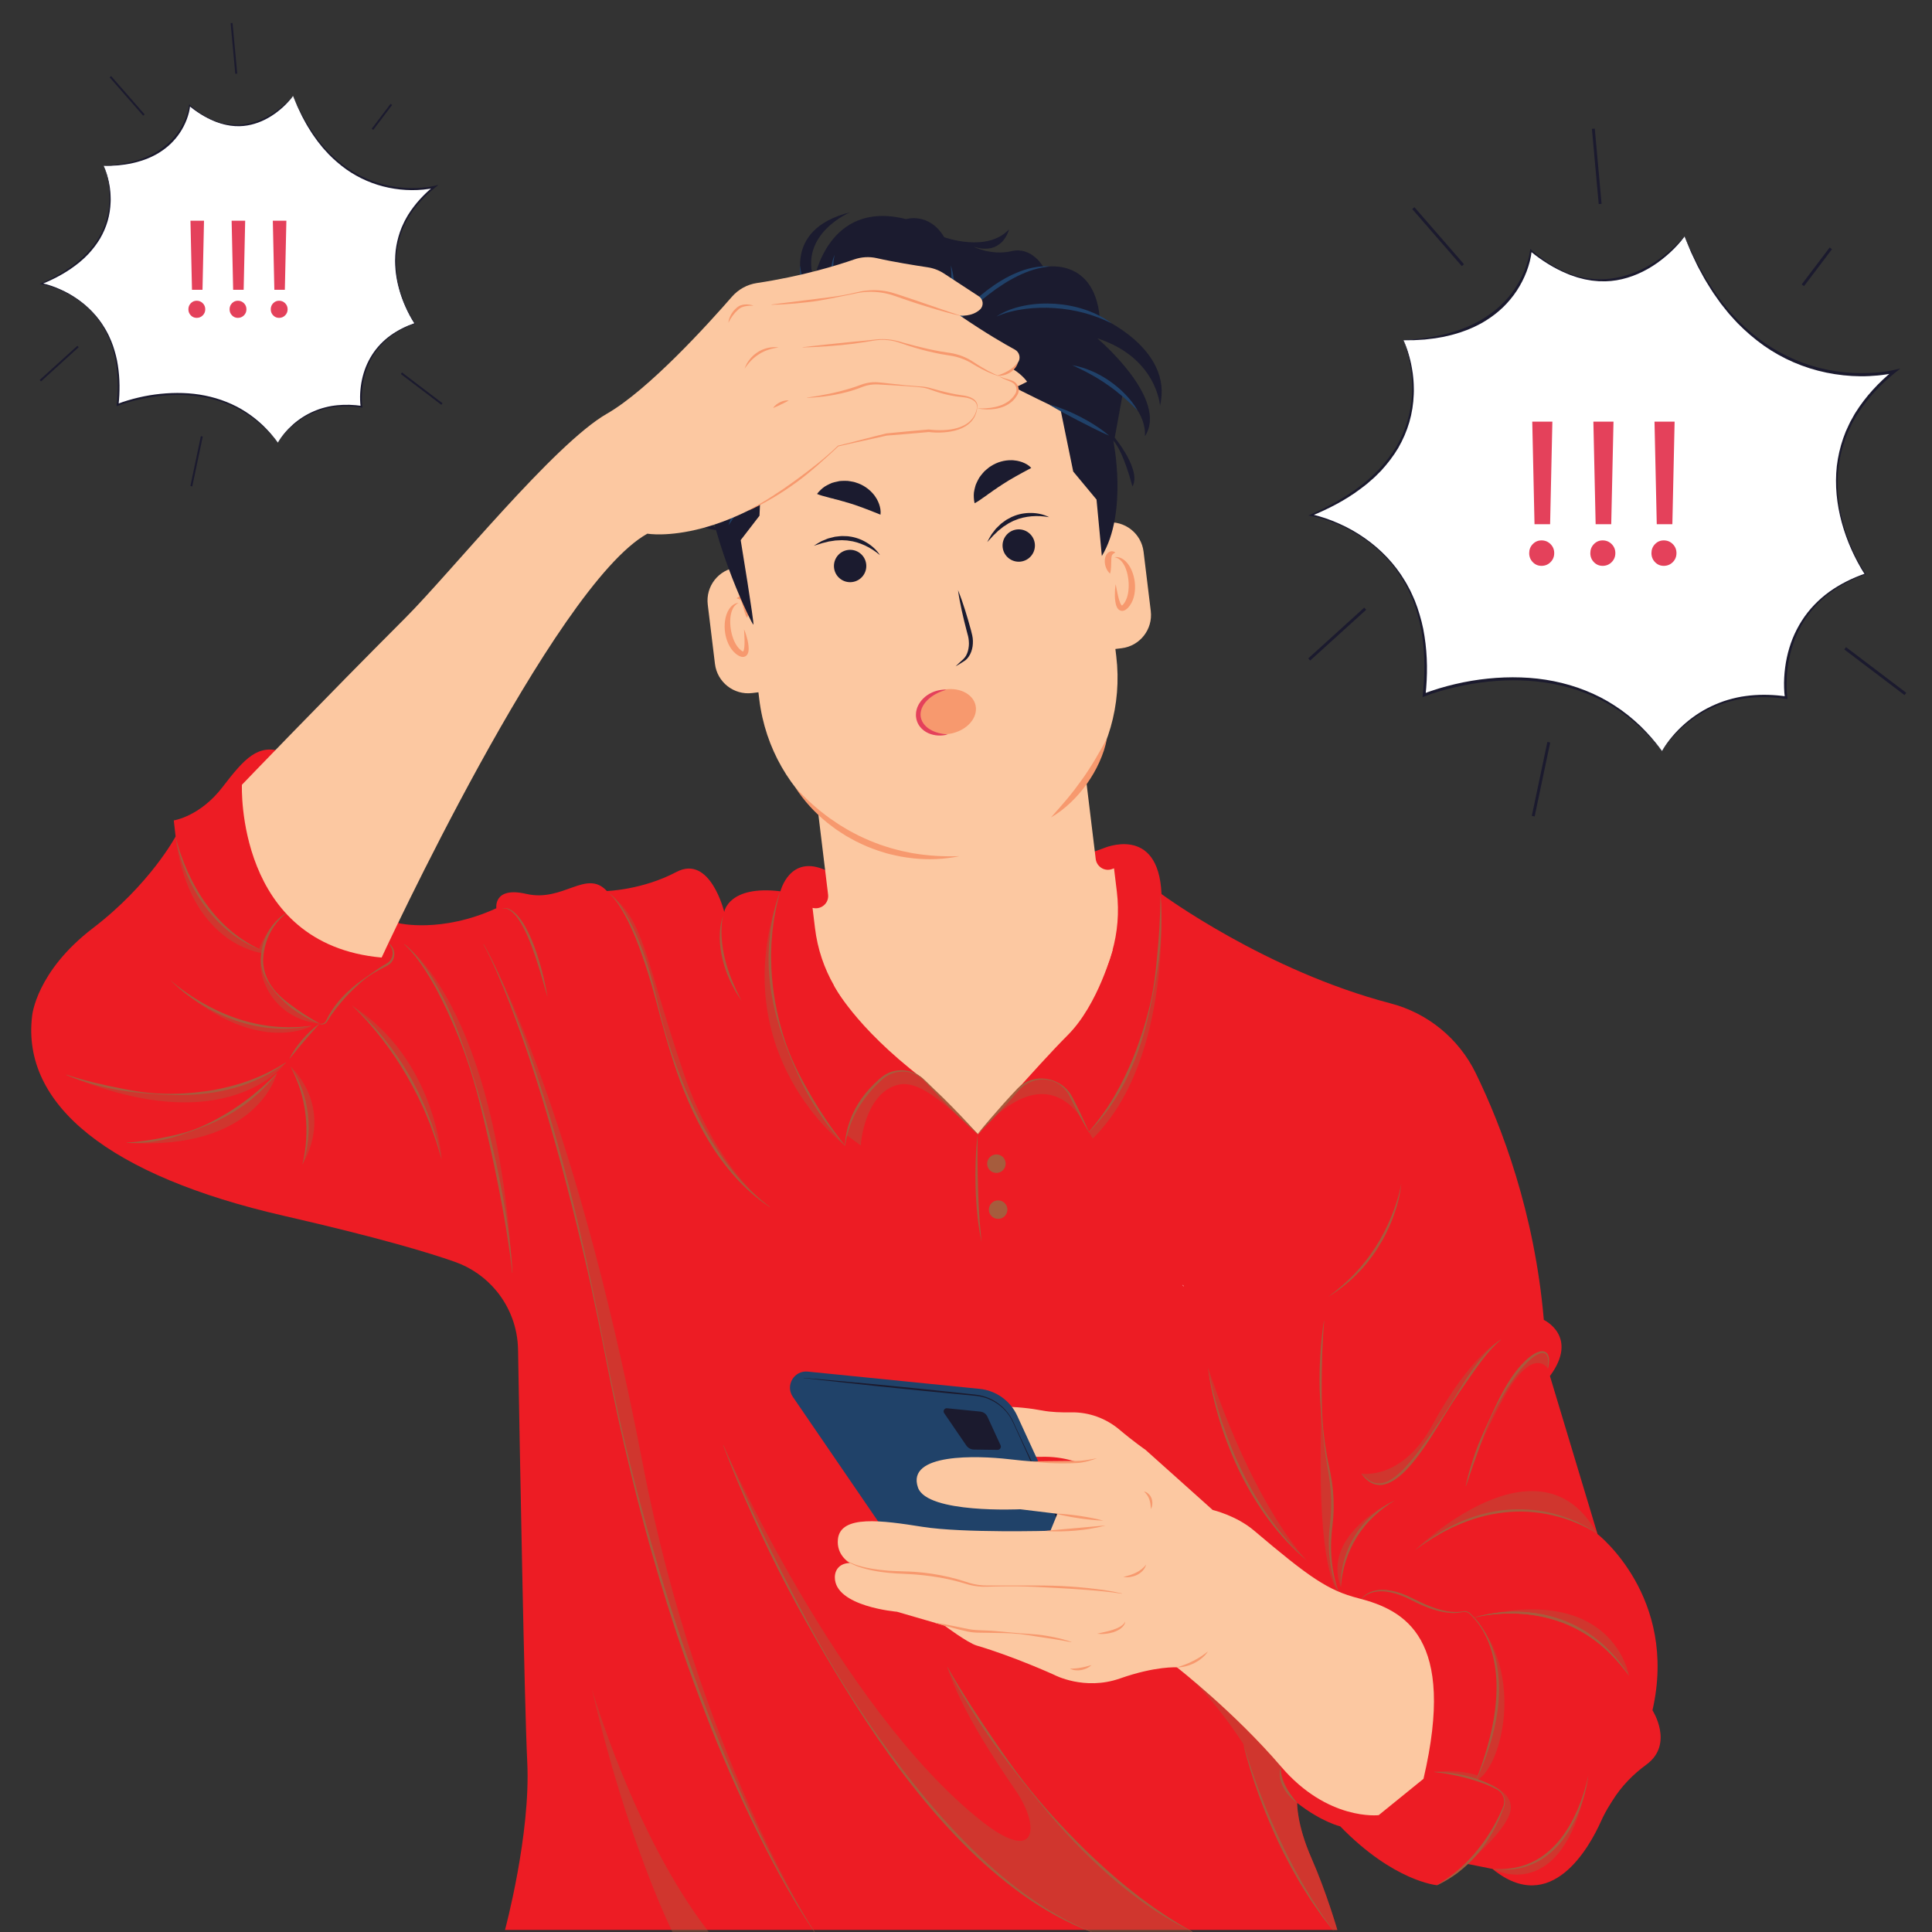 <?xml version="1.0" encoding="utf-8"?>
<!-- Generator: Adobe Illustrator 16.0.0, SVG Export Plug-In . SVG Version: 6.00 Build 0)  -->
<!DOCTYPE svg PUBLIC "-//W3C//DTD SVG 1.1//EN" "http://www.w3.org/Graphics/SVG/1.1/DTD/svg11.dtd">
<svg version="1.1" id="Layer_1" xmlns="http://www.w3.org/2000/svg" xmlns:xlink="http://www.w3.org/1999/xlink" x="0px" y="0px"
	 width="300px" height="300px" viewBox="0 0 300 300" enable-background="new 0 0 300 300" xml:space="preserve">
<rect x="0" y="0" width="300" height="300" fill="#333333" stroke="none"/>
<g id="CHARACTER">
	<g>
		<g>
			<path fill="#ED1C24" d="M255.652,274.004c-2.079,1.521-3.892,3.377-5.25,5.566c-0.126,0.199-0.249,0.398-0.372,0.592
				c-0.539,0.85-1.021,1.736-1.432,2.656c-1.756,3.924-7.713,14.871-16.85,7.387l-4.009-0.801c-1.933,1.979-4.617,3.328-4.617,3.328
				s-6.695-0.564-15.009-9.137c0,0-2.857-0.648-6.688-3.637c0,0-0.107,3.285,2.222,8.586s4.014,11.139,4.014,11.139H78.415
				c0,0,4.008-14.836,3.456-26.072c-0.449-9.193-1.181-49.67-1.43-64.072c-0.03-1.656-0.337-3.283-0.902-4.814
				c-0.563-1.533-1.383-2.971-2.433-4.25c-1.698-2.07-3.928-3.635-6.45-4.527c-4.073-1.441-11.896-3.793-26.619-7.166
				c-27.065-6.201-40.738-17.221-39.048-31.045c0,0,0.597-6.86,9.448-13.624s12.829-14.222,12.829-14.222l-0.282-2.499
				c0,0,4.057-0.601,7.551-5.152c3.493-4.55,5.539-6.808,9.456-5.469c3.917,1.341,15.648,6.651,17.905,26.578
				c0,0,6.604,1.611,15.177-2.315c0,0-0.511-3.426,4.648-2.23c5.736,1.33,9.31-3.907,12.512-0.447c0,0,5.518-0.163,10.786-2.952
				c5.27-2.789,7.439,6.198,7.439,6.198s0.647-4.18,8.728-3.203c0,0,1.46-5.893,7.138-3.217c5.704,2.687,16.013,6.534,42.997-3.455
				c0,0,8.572-3.818,9.038,7.099c0,0,16.1,11.895,35.568,16.977c5.778,1.508,10.605,5.463,13.223,10.832
				c4.012,8.232,9.136,21.605,10.575,38.318c0,0,5.496,2.559,0.948,8.717l7.39,24.539c0,0,12.554,9.762,8.532,27.363
				C256.596,265.572,259.998,270.828,255.652,274.004z"/>
		</g>
		<g>
			<g>
				<g>
					<path fill="#FCC8A1" d="M170.142,133.374l-3.89-32.05l-41.614,5.05l3.947,32.53c0.163,1.339-1.07,2.395-2.382,2.078
						c-0.011-0.001-0.023-0.005-0.032-0.007l0.382,3.147c1.571,12.942,13.336,22.161,26.279,20.591l0,0
						c12.941-1.572,22.16-13.337,20.59-26.279l-0.438-3.598c-0.101,0.034-0.198,0.07-0.299,0.108
						C171.539,135.375,170.291,134.594,170.142,133.374z"/>
				</g>
				<g>
					<path fill="#FCC8A1" d="M148.979,132.948L148.979,132.948c-15.308,1.857-29.221-9.045-31.078-24.352l-4.11-33.855
						c-1.857-15.307,9.044-29.221,24.351-31.078l0,0c15.308-1.857,29.222,9.043,31.078,24.351l4.109,33.856
						C175.187,117.177,164.283,131.091,148.979,132.948z"/>
				</g>
				<g>
					<path fill="#F7996E" d="M148.979,132.948c-2.364,0.493-4.826,0.589-7.251,0.326c-0.608-0.057-1.209-0.168-1.813-0.262
						c-0.603-0.104-1.194-0.263-1.793-0.392c-0.301-0.057-0.589-0.167-0.88-0.253l-0.878-0.273c-0.582-0.189-1.146-0.43-1.72-0.644
						c-0.564-0.235-1.111-0.517-1.666-0.775c-0.545-0.274-1.074-0.585-1.608-0.882c-0.523-0.319-1.026-0.669-1.537-1.001
						c-0.5-0.351-0.976-0.735-1.459-1.106c-1.891-1.542-3.555-3.357-4.862-5.391c1.638,1.774,3.413,3.38,5.342,4.768
						c0.497,0.328,0.978,0.673,1.473,0.997c0.51,0.304,1.008,0.621,1.523,0.91c0.527,0.269,1.037,0.57,1.569,0.826
						c0.54,0.241,1.069,0.506,1.615,0.728c0.552,0.212,1.092,0.453,1.651,0.642c0.563,0.179,1.121,0.377,1.688,0.538
						c0.572,0.147,1.139,0.324,1.716,0.448l0.871,0.176c0.289,0.057,0.578,0.138,0.875,0.172
						C144.173,132.898,146.564,133.027,148.979,132.948z"/>
				</g>
				<g>
					<path fill="#F7996E" d="M171.887,114.691c-0.234,1.262-0.651,2.484-1.183,3.657c-0.134,0.292-0.271,0.584-0.417,0.87
						l-0.461,0.849c-0.161,0.278-0.338,0.549-0.505,0.824l-0.538,0.804c-0.745,1.051-1.595,2.029-2.524,2.916
						c-0.934,0.887-1.951,1.683-3.064,2.32c0.851-0.961,1.689-1.896,2.491-2.856c0.802-0.961,1.557-1.949,2.279-2.961l0.537-0.764
						c0.172-0.259,0.337-0.523,0.515-0.778l0.506-0.787c0.158-0.269,0.324-0.532,0.491-0.798
						C170.657,116.912,171.263,115.811,171.887,114.691z"/>
				</g>
			</g>
			<g>
				<g>
					<path fill="#FCC8A1" d="M116.8,107.615l1.442-0.174c2.847-0.345,4.875-2.934,4.53-5.782l-1.118-9.203
						c-0.345-2.848-2.934-4.875-5.782-4.53l-1.442,0.174c-2.848,0.345-4.875,2.934-4.53,5.781l1.118,9.204
						C111.363,105.933,113.951,107.962,116.8,107.615z"/>
				</g>
				<g>
					<path fill="#FCC8A1" d="M172.72,100.83l1.442-0.174c2.848-0.345,4.874-2.934,4.53-5.781l-1.119-9.204
						c-0.344-2.848-2.933-4.875-5.78-4.531l-1.442,0.175c-2.848,0.344-4.875,2.933-4.53,5.781l1.118,9.203
						C167.285,99.147,169.873,101.174,172.72,100.83z"/>
				</g>
				<g>
					<g>
						<path fill="#F7996E" d="M114.685,93.612c-0.53,0.26-0.853,0.717-1.029,1.213c-0.189,0.495-0.251,1.035-0.268,1.569
							c-0.01,1.071,0.189,2.157,0.604,3.116c0.21,0.475,0.483,0.915,0.828,1.258c0.165,0.168,0.39,0.337,0.515,0.381
							c0.029,0.011,0.044,0.011,0.042,0.017c-0.002,0.004-0.017,0.017-0.011,0.019c0.011,0.01,0.07-0.064,0.104-0.163
							c0.074-0.205,0.102-0.478,0.125-0.746c0.021-0.273,0.018-0.552,0.015-0.834c-0.006-0.566-0.046-1.137-0.074-1.719
							c0.233,0.535,0.403,1.09,0.542,1.661c0.068,0.286,0.115,0.576,0.15,0.877c0.032,0.303,0.045,0.608-0.025,0.959
							c-0.043,0.174-0.095,0.379-0.304,0.58c-0.102,0.096-0.251,0.172-0.396,0.197c-0.144,0.026-0.273,0.009-0.383-0.013
							c-0.428-0.118-0.669-0.313-0.927-0.523c-0.506-0.428-0.858-0.978-1.118-1.543c-0.502-1.14-0.661-2.388-0.483-3.596
							c0.093-0.603,0.276-1.204,0.614-1.729c0.174-0.257,0.382-0.496,0.637-0.674C114.098,93.741,114.393,93.629,114.685,93.612z"/>
					</g>
					<g>
						<path fill="#F7996E" d="M115.986,95.922c-0.189-0.345-0.301-0.667-0.401-0.982c-0.097-0.313-0.171-0.614-0.247-0.892
							c-0.075-0.278-0.149-0.53-0.244-0.707c-0.047-0.091-0.104-0.173-0.22-0.247c-0.116-0.08-0.278-0.118-0.474-0.167
							c0.122-0.159,0.294-0.272,0.515-0.326c0.22-0.051,0.489,0.008,0.694,0.138c0.417,0.272,0.599,0.682,0.699,1.044
							c0.101,0.374,0.11,0.741,0.063,1.099C116.318,95.243,116.214,95.596,115.986,95.922z"/>
					</g>
				</g>
				<g>
					<g>
						<path fill="#F7996E" d="M173.084,86.525c0.286-0.053,0.6-0.016,0.888,0.097c0.29,0.111,0.55,0.294,0.781,0.502
							c0.455,0.428,0.775,0.968,1.011,1.531c0.461,1.131,0.605,2.38,0.391,3.607c-0.114,0.61-0.326,1.228-0.716,1.764
							c-0.2,0.268-0.387,0.514-0.774,0.73c-0.104,0.049-0.223,0.097-0.37,0.104c-0.146,0.012-0.309-0.027-0.432-0.097
							c-0.248-0.146-0.349-0.332-0.433-0.491c-0.15-0.324-0.212-0.625-0.252-0.926c-0.038-0.299-0.063-0.593-0.064-0.887
							c-0.003-0.588,0.031-1.167,0.129-1.742c0.112,0.571,0.21,1.135,0.34,1.687c0.065,0.275,0.129,0.548,0.215,0.808
							c0.085,0.256,0.177,0.513,0.298,0.694c0.058,0.086,0.131,0.146,0.141,0.134c0.004-0.003-0.014-0.013-0.015-0.017
							c-0.004-0.004,0.012-0.01,0.035-0.026c0.11-0.072,0.291-0.29,0.41-0.493c0.253-0.415,0.411-0.908,0.501-1.419
							c0.176-1.029,0.106-2.132-0.157-3.17c-0.144-0.513-0.333-1.023-0.633-1.459C174.083,87.016,173.662,86.65,173.084,86.525z"/>
					</g>
					<g>
						<path fill="#F7996E" d="M172.373,89.08c-0.299-0.262-0.486-0.58-0.623-0.913c-0.133-0.337-0.211-0.698-0.204-1.083
							c0.012-0.377,0.09-0.816,0.432-1.182c0.168-0.177,0.414-0.298,0.64-0.301c0.228-0.002,0.422,0.068,0.578,0.193
							c-0.179,0.097-0.328,0.173-0.421,0.277c-0.095,0.099-0.129,0.193-0.153,0.292c-0.05,0.193-0.061,0.456-0.067,0.745
							c-0.009,0.288-0.009,0.599-0.028,0.925S172.474,88.699,172.373,89.08z"/>
					</g>
				</g>
			</g>
			<g>
				<path fill="#1B1B2F" d="M160.684,84.408c0.166,1.378-0.816,2.631-2.192,2.797c-1.378,0.167-2.63-0.815-2.798-2.192
					c-0.166-1.378,0.815-2.63,2.193-2.797C159.265,82.05,160.517,83.031,160.684,84.408z"/>
			</g>
			<g>
				<path fill="#1B1B2F" d="M162.911,80.308c-0.929-0.168-1.85-0.216-2.755-0.138c-0.899,0.087-1.788,0.272-2.607,0.638
					c-0.215,0.066-0.403,0.192-0.606,0.286l-0.299,0.152c-0.1,0.053-0.188,0.125-0.284,0.182l-0.571,0.365
					c-0.172,0.146-0.35,0.286-0.53,0.427l-0.269,0.212l-0.245,0.241l-0.499,0.477c-0.323,0.332-0.613,0.696-0.952,1.033
					c0.212-0.419,0.438-0.841,0.695-1.241l0.437-0.571l0.223-0.282l0.257-0.254c0.171-0.171,0.344-0.339,0.522-0.502
					c0.192-0.148,0.389-0.291,0.585-0.434c0.099-0.072,0.195-0.146,0.302-0.207l0.321-0.172c0.219-0.108,0.424-0.249,0.656-0.326
					c0.898-0.388,1.883-0.561,2.85-0.542C161.104,79.666,162.067,79.874,162.911,80.308z"/>
			</g>
			<g>
				<path fill="#1B1B2F" d="M134.501,87.586c0.167,1.378-0.814,2.63-2.192,2.797c-1.377,0.167-2.63-0.815-2.797-2.192
					c-0.167-1.377,0.815-2.63,2.192-2.797C133.082,85.227,134.334,86.207,134.501,87.586z"/>
			</g>
			<g>
				<path fill="#1B1B2F" d="M136.641,86.203c-0.719-0.61-1.496-1.112-2.317-1.497c-0.823-0.375-1.687-0.659-2.577-0.75
					c-0.22-0.051-0.445-0.036-0.669-0.057l-0.335-0.019c-0.112-0.004-0.224,0.013-0.337,0.015l-0.677,0.032
					c-0.222,0.04-0.447,0.072-0.672,0.103l-0.339,0.049l-0.332,0.085l-0.673,0.163c-0.445,0.126-0.877,0.295-1.339,0.419
					c0.394-0.256,0.797-0.51,1.222-0.726l0.661-0.275l0.336-0.132l0.349-0.091c0.232-0.063,0.467-0.121,0.705-0.174
					c0.238-0.032,0.481-0.055,0.724-0.083c0.122-0.011,0.243-0.029,0.364-0.029l0.366,0.012c0.242,0.017,0.49-0.003,0.729,0.045
					c0.973,0.114,1.913,0.457,2.74,0.955C135.397,84.742,136.129,85.404,136.641,86.203z"/>
			</g>
			<g>
				<path fill="#1B1B2F" d="M148.762,91.642c0.415,1.014,0.766,2.046,1.094,3.083c0.332,1.036,0.627,2.083,0.914,3.13
					c0.131,0.509,0.297,1.085,0.303,1.665c0.014,0.576-0.061,1.162-0.27,1.705c-0.2,0.542-0.537,1.058-1.027,1.393
					c-0.461,0.296-0.918,0.588-1.396,0.859c0.388-0.389,0.794-0.754,1.197-1.12c0.368-0.342,0.596-0.812,0.73-1.296
					c0.125-0.492,0.179-1.005,0.131-1.51c-0.025-0.512-0.167-0.989-0.317-1.525c-0.273-1.052-0.541-2.105-0.77-3.17
					C149.118,93.796,148.908,92.727,148.762,91.642z"/>
			</g>
			<g>
				<path fill="#1B1B2F" d="M160.137,72.658c-1.017,0.554-1.801,0.957-2.521,1.376c-0.713,0.411-1.342,0.769-1.946,1.178
					c-0.081,0.042-0.158,0.089-0.229,0.15l-0.227,0.155c-0.078,0.05-0.155,0.099-0.238,0.146c-0.078,0.049-0.146,0.116-0.227,0.167
					c-0.151,0.114-0.315,0.215-0.485,0.322c-0.152,0.123-0.316,0.245-0.489,0.36c-0.086,0.061-0.182,0.113-0.273,0.174
					c-0.084,0.066-0.166,0.137-0.258,0.201c-0.177,0.132-0.37,0.263-0.574,0.396c-0.395,0.276-0.791,0.58-1.334,0.86
					c-0.068-0.28-0.106-0.561-0.12-0.837c-0.013-0.277-0.021-0.56,0.014-0.828c0.043-0.265,0.097-0.533,0.167-0.797
					c0.031-0.135,0.07-0.264,0.113-0.396c0.052-0.125,0.104-0.254,0.166-0.377c0.115-0.25,0.246-0.495,0.384-0.737
					c0.156-0.229,0.332-0.449,0.513-0.665c0.092-0.108,0.182-0.218,0.281-0.317l0.32-0.282c0.221-0.178,0.432-0.377,0.682-0.516
					c0.958-0.633,2.109-0.955,3.225-0.932c0.138-0.008,0.279,0.016,0.417,0.03c0.14,0.015,0.275,0.028,0.414,0.053
					c0.271,0.053,0.541,0.125,0.803,0.218C159.23,71.954,159.734,72.221,160.137,72.658z"/>
			</g>
			<g>
				<path fill="#1B1B2F" d="M136.724,79.917c-1.078-0.424-1.891-0.765-2.675-1.048c-0.773-0.28-1.452-0.534-2.152-0.733
					c-0.083-0.035-0.171-0.065-0.262-0.08l-0.265-0.074c-0.086-0.028-0.176-0.055-0.263-0.087c-0.089-0.031-0.182-0.04-0.275-0.066
					c-0.184-0.043-0.367-0.104-0.558-0.165c-0.193-0.038-0.391-0.085-0.593-0.144c-0.101-0.026-0.203-0.064-0.308-0.096
					c-0.104-0.021-0.21-0.038-0.318-0.068c-0.216-0.049-0.439-0.114-0.671-0.186c-0.464-0.125-0.951-0.231-1.516-0.47
					c0.173-0.233,0.362-0.444,0.565-0.632c0.205-0.187,0.413-0.376,0.642-0.521c0.231-0.137,0.472-0.27,0.718-0.385
					c0.124-0.063,0.248-0.114,0.375-0.169c0.129-0.042,0.262-0.083,0.395-0.115c0.265-0.07,0.536-0.129,0.811-0.18
					c0.276-0.027,0.557-0.034,0.84-0.034c0.14,0,0.282-0.001,0.422,0.011l0.421,0.063c0.278,0.057,0.564,0.085,0.833,0.191
					c1.099,0.326,2.085,1.002,2.787,1.87c0.094,0.101,0.167,0.226,0.247,0.34c0.077,0.115,0.154,0.229,0.223,0.351
					c0.135,0.244,0.252,0.494,0.348,0.754C136.681,78.768,136.797,79.324,136.724,79.917z"/>
			</g>
			<g>
				<path fill="#1B1B2F" d="M117.185,73.901l1.042-0.705l-0.292,6.884l-2.92,3.79c0,0,2.154,13.107,1.968,13.13
					c-0.186,0.022-6.156-12.042-7.411-22.368c0,0-2.956,3.409,1.948,7.697c0,0-6.129-0.159-3.92-5.687
					c0.796-1.993,1.491-4.023,1.967-6.115c0.017-0.076,0.035-0.151,0.054-0.229l-1.34,2.363c0,0-1.428-2.027,0.595-6.069
					c0,0-4.964,4.777-4.33,10.621c0,0-2.938-6.551,3.193-12.077c0,0-1.249-3.941,2.162-10.677c0,0-2.816,2.475-3.384,5.741
					c0,0-2.875-7.269,8.747-11.42c0,0,1.358-6.183,9.61-4.212c0,0-3.792-8.864,7.119-11.598c0,0-8.004,3.35-5.586,10.544
					c0,0,2.077-12.586,14.295-9.487c0,0,3.551-1.135,5.918,2.806c0,0,6.646,2.454,10.063-1.222c0,0-0.952,4.169-5.508,2.694
					c0,0,2.747,1.429,5.919,0.692c3.173-0.737,4.937,2.484,4.937,2.484s7.831-1.724,8.73,7.78c0,0,11.494,4.861,9.364,13.746
					c0,0-0.455-7.453-9.738-10.473c0,0,11.179,9.426,7.39,15.219c0,0,0.493-3.447-3.458-6.498l-1.222,6.706
					c0,0,4.191,5.041,2.746,7.593c0,0-1.354-5.384-2.972-7.135c0,0,2.314,11.16-1.776,17.92l-0.827-8.767l-3.619-4.356l-1.951-9.529
					c0,0-7.319-3.505-7.084-3.534c0.234-0.029,1.874-0.879,1.874-0.879s-3.873-5.794-12.405-1.667l0.107-1.071l-3.251,1.94
					l0.449-2.17l-2.636,2.436l-3.004-0.612l0.771,1.046l-5.895-0.83l0.809,0.796c0,0-10.562,1.77-16.559,9.819l1.728-0.779
					L117.185,73.901z"/>
			</g>
			<g>
				<path fill="#204169" d="M124.235,41.214c0.07,0.829,0.279,1.63,0.556,2.401c0.119,0.393,0.299,0.762,0.448,1.141
					c0.175,0.369,0.357,0.736,0.538,1.099c0.772,1.44,1.748,2.763,2.822,3.991c1.048,1.258,2.272,2.357,3.488,3.464l1.912,1.571
					c0.662,0.495,1.325,0.991,1.975,1.515c-0.73-0.396-1.446-0.821-2.166-1.245c-0.691-0.465-1.377-0.942-2.052-1.433
					c-0.326-0.261-0.65-0.527-0.97-0.796s-0.652-0.526-0.945-0.826l-0.9-0.879c-0.306-0.288-0.565-0.622-0.849-0.93
					c-1.096-1.271-2.083-2.659-2.782-4.197c-0.161-0.39-0.333-0.775-0.478-1.171c-0.122-0.404-0.273-0.798-0.358-1.211
					C124.282,42.892,124.157,42.046,124.235,41.214z"/>
			</g>
			<g>
				<path fill="#204169" d="M129.613,39.555c-0.171,0.703-0.231,1.418-0.228,2.128c-0.014,0.71,0.076,1.416,0.18,2.113
					c0.238,1.393,0.694,2.738,1.282,4.021c0.151,0.318,0.292,0.645,0.453,0.958l0.522,0.925c0.088,0.153,0.167,0.314,0.262,0.464
					l0.294,0.446c0.196,0.295,0.39,0.595,0.579,0.898l1.27,1.729c0.456,0.553,0.916,1.107,1.354,1.687
					c-0.545-0.474-1.071-0.97-1.602-1.468c-0.487-0.536-0.979-1.072-1.442-1.635c-0.878-1.16-1.713-2.376-2.302-3.725
					c-0.599-1.338-1.047-2.761-1.188-4.23c-0.063-0.733-0.081-1.472,0.01-2.199C129.146,40.938,129.3,40.212,129.613,39.555z"/>
			</g>
			<g>
				<path fill="#204169" d="M143.568,54.714c0.658-1.027,1.252-2.077,1.801-3.145c0.538-1.073,1.019-2.168,1.408-3.293l0.274-0.849
					c0.092-0.284,0.145-0.576,0.225-0.862c0.035-0.144,0.077-0.287,0.111-0.432l0.078-0.438l0.076-0.44
					c0.029-0.146,0.062-0.292,0.072-0.439c0.164-1.183,0.133-2.375,0.035-3.595c0.371,1.16,0.557,2.403,0.484,3.643
					c-0.073,1.234-0.319,2.463-0.722,3.632c-0.414,1.164-0.941,2.285-1.587,3.33C145.18,52.868,144.443,53.859,143.568,54.714z"/>
			</g>
			<g>
				<path fill="#204169" d="M140.615,54.824c-0.327-0.557-0.56-1.16-0.744-1.772c-0.183-0.613-0.316-1.243-0.395-1.879
					c-0.085-0.637-0.092-1.283-0.053-1.925c0.043-0.643,0.167-1.283,0.387-1.888c0.057,0.646,0.079,1.264,0.136,1.883
					c0.057,0.618,0.118,1.233,0.195,1.847l0.237,1.85C140.466,53.562,140.552,54.184,140.615,54.824z"/>
			</g>
			<g>
				<path fill="#204169" d="M145.952,52.872c0.975-1.489,2.109-2.867,3.326-4.168c1.217-1.302,2.537-2.513,3.957-3.604
					c1.427-1.077,2.954-2.049,4.619-2.738c1.646-0.707,3.459-1.116,5.237-0.993c-1.771,0.159-3.455,0.697-5.021,1.47
					c-0.782,0.387-1.549,0.807-2.278,1.289c-0.737,0.47-1.458,0.968-2.149,1.506c-1.397,1.058-2.714,2.225-3.991,3.438
					C148.376,50.289,147.145,51.555,145.952,52.872z"/>
			</g>
			<g>
				<path fill="#204169" d="M154.728,49.154c1.297-0.887,2.837-1.399,4.383-1.702c1.554-0.303,3.147-0.379,4.726-0.279
					c1.578,0.114,3.147,0.404,4.646,0.912c1.496,0.502,2.929,1.213,4.181,2.156c-1.398-0.705-2.846-1.256-4.331-1.654
					c-1.487-0.392-3.009-0.646-4.54-0.745c-1.531-0.11-3.073-0.066-4.599,0.125C157.669,48.171,156.157,48.516,154.728,49.154z"/>
			</g>
			<g>
				<path fill="#204169" d="M176.655,63.76c-0.728-0.762-1.488-1.469-2.273-2.143c-0.789-0.669-1.596-1.312-2.451-1.89
					c-0.843-0.589-1.718-1.137-2.626-1.627c-0.9-0.514-1.846-0.934-2.797-1.396c1.035,0.195,2.062,0.491,3.028,0.926
					c0.497,0.193,0.957,0.457,1.43,0.701c0.236,0.123,0.455,0.275,0.684,0.412c0.227,0.138,0.452,0.28,0.666,0.435
					c0.874,0.607,1.69,1.295,2.426,2.061C175.475,62,176.149,62.83,176.655,63.76z"/>
			</g>
			<g>
				<path fill="#204169" d="M111.71,50.376c0.689-0.604,1.504-1.06,2.357-1.41c0.214-0.083,0.43-0.171,0.648-0.243l0.666-0.2
					c0.451-0.106,0.903-0.207,1.364-0.262c0.229-0.032,0.46-0.057,0.693-0.063c0.231-0.008,0.465-0.03,0.695-0.026
					c0.464,0.03,0.929,0.024,1.386,0.119c0.918,0.118,1.802,0.426,2.622,0.817c-0.91-0.125-1.785-0.279-2.674-0.295
					c-0.883-0.043-1.766-0.006-2.638,0.111c-0.873,0.101-1.737,0.288-2.592,0.533C113.385,49.706,112.545,50.009,111.71,50.376z"/>
			</g>
			<g>
				<path fill="#204169" d="M133.208,57.863c-1.407-0.462-2.82-0.854-4.249-1.163c-0.715-0.148-1.431-0.288-2.151-0.375
					c-0.718-0.095-1.44-0.163-2.16-0.172c-0.72-0.015-1.438,0.025-2.145,0.129c-0.708,0.091-1.396,0.29-2.054,0.559
					c-0.652,0.278-1.276,0.639-1.817,1.112c-0.544,0.474-1.002,1.042-1.416,1.658c0.283-0.684,0.681-1.329,1.186-1.895
					c0.516-0.555,1.145-1.01,1.829-1.353c1.372-0.701,2.929-0.895,4.43-0.883c1.508,0.043,2.994,0.295,4.427,0.71
					C130.517,56.605,131.91,57.145,133.208,57.863z"/>
			</g>
			<g>
				<path fill="#204169" d="M134.434,59.146c-1.196,0.024-2.388,0.093-3.572,0.219c-1.184,0.112-2.365,0.271-3.534,0.469
					c-1.168,0.206-2.332,0.441-3.475,0.745c-1.145,0.299-2.281,0.632-3.382,1.059c-1.105,0.413-2.185,0.893-3.225,1.444
					c-1.039,0.555-2.028,1.2-2.969,1.905c-0.931,0.722-1.791,1.532-2.581,2.414c-0.794,0.881-1.45,1.874-2.072,2.897
					c0.485-1.093,1.095-2.137,1.818-3.105c0.743-0.95,1.578-1.836,2.506-2.615c0.931-0.776,1.944-1.45,2.995-2.054
					c1.061-0.586,2.168-1.083,3.295-1.514c2.268-0.839,4.631-1.385,7.016-1.692C129.634,59.013,132.047,58.931,134.434,59.146z"/>
			</g>
			<g>
				<path fill="#204169" d="M105.837,67.248c0.411-0.757,0.968-1.43,1.586-2.033c0.614-0.61,1.313-1.133,2.052-1.586
					c0.368-0.231,0.762-0.417,1.15-0.612c0.405-0.157,0.797-0.347,1.22-0.455c0.823-0.274,1.692-0.39,2.547-0.411
					c-0.812,0.295-1.607,0.547-2.365,0.902c-0.762,0.333-1.501,0.714-2.206,1.15c-0.714,0.42-1.395,0.898-2.058,1.406
					C107.104,66.121,106.464,66.665,105.837,67.248z"/>
			</g>
			<g>
				<path fill="#204169" d="M162.919,62.832c0.862,0.2,1.692,0.495,2.507,0.824c0.814,0.326,1.61,0.701,2.392,1.101
					c0.774,0.412,1.543,0.84,2.276,1.321c0.738,0.472,1.452,0.989,2.124,1.563c-0.818-0.337-1.6-0.724-2.382-1.109
					c-0.781-0.385-1.555-0.784-2.328-1.18c-0.767-0.408-1.54-0.804-2.304-1.225C164.438,63.712,163.675,63.289,162.919,62.832z"/>
			</g>
			<g>
				<path fill="#204169" d="M108.893,75.95c0.034-0.61,0.278-1.192,0.568-1.72c0.296-0.532,0.665-1.018,1.074-1.461
					c0.406-0.449,0.868-0.835,1.348-1.196c0.243-0.176,0.496-0.335,0.75-0.495c0.266-0.142,0.529-0.286,0.808-0.403
					c-0.191,0.238-0.398,0.451-0.603,0.663c-0.201,0.215-0.405,0.426-0.612,0.633c-0.401,0.423-0.811,0.83-1.197,1.256
					c-0.389,0.423-0.775,0.847-1.135,1.294C109.538,74.972,109.191,75.427,108.893,75.95z"/>
			</g>
			<g>
				<path fill="#204169" d="M113.114,81.574c0.269-0.83,0.599-1.631,0.949-2.421c0.347-0.794,0.728-1.569,1.116-2.342
					c0.4-0.767,0.807-1.529,1.249-2.274c0.438-0.747,0.896-1.482,1.414-2.183c-0.271,0.833-0.601,1.637-0.95,2.427
					c-0.346,0.792-0.728,1.567-1.116,2.336c-0.4,0.763-0.806,1.525-1.247,2.268C114.092,80.13,113.633,80.865,113.114,81.574z"/>
			</g>
			<g>
				<g>
					
						<ellipse transform="matrix(-0.219 -0.976 0.976 -0.219 71.345 278.265)" fill="#F7996E" cx="147.071" cy="110.571" rx="3.452" ry="4.537"/>
				</g>
				<g>
					<path fill="#E4415B" d="M147.182,114.045c-0.993,0.269-2.063,0.232-3.032-0.197c-0.482-0.218-0.938-0.544-1.297-1.007
						c-0.089-0.117-0.178-0.232-0.246-0.371c-0.036-0.066-0.074-0.133-0.107-0.201l-0.087-0.218
						c-0.064-0.142-0.091-0.303-0.131-0.458c-0.036-0.157-0.041-0.324-0.059-0.485l0.008-0.248c0.003-0.083,0.001-0.165,0.018-0.246
						c0.03-0.163,0.045-0.33,0.1-0.486l0.073-0.235c0.031-0.075,0.063-0.149,0.094-0.224c0.06-0.151,0.141-0.287,0.22-0.422
						c0.327-0.538,0.759-0.962,1.223-1.287c0.934-0.642,1.995-0.915,3-0.866c-0.988,0.29-1.928,0.721-2.7,1.39
						c-0.384,0.333-0.72,0.722-0.959,1.159c-0.239,0.436-0.372,0.916-0.357,1.386c0.017,0.469,0.178,0.917,0.443,1.296
						c0.265,0.383,0.624,0.695,1.026,0.94C145.221,113.756,146.183,113.974,147.182,114.045z"/>
				</g>
			</g>
		</g>
		<g>
			<path fill="#FCC8A1" d="M151.86,176.117c0,0,9.174-10.617,13.938-15.383c4.762-4.766,6.977-13.266,6.977-13.266l-43.266,5.565
				c0,0,3.092,6.273,13.708,14.422L151.86,176.117z"/>
		</g>
		<g opacity="0.8">
			<path fill="#FFFFFF" d="M183.832,199.789c-0.063-0.053-0.12-0.107-0.169-0.158c0-0.018,0.007-0.064,0.022-0.143"/>
		</g>
		<g opacity="0.4">
			<path fill="#A65C3D" d="M126.48,299.984c0,0-20.769-29.129-32.55-90.076c-8.98-46.457-18.843-63.285-18.843-63.285
				s13.562,22.544,24.727,80.716C108.422,272.174,126.48,299.984,126.48,299.984z"/>
		</g>
		<g opacity="0.4">
			<path fill="#A65C3D" d="M169.486,299.984c-33.243-12.77-57.18-75.592-57.18-75.592s17.798,40.6,39.965,58.273
				c8.822,7.031,9.267,1.004,5.511-4.525c-3.274-4.822-8.477-12.518-10.676-19.25c0,0,15.408,29.365,38.062,41.094H169.486z"/>
		</g>
		<g opacity="0.4">
			<path fill="#A65C3D" d="M91.891,262.189c0,0,6.469,22.678,18.151,37.795h-5.637C104.405,299.984,97.32,285.762,91.891,262.189z"
				/>
		</g>
		<g opacity="0.4">
			<path fill="#A65C3D" d="M151.805,176.117l6.272-6.922c2.378-2.623,6.644-2.045,8.24,1.115l2.763,5.471
				c12.452-13.254,11.128-36.654,11.128-36.654s2.125,25.152-10.527,37.671l-0.601-1.018
				C169.077,175.781,163.934,162.303,151.805,176.117z"/>
		</g>
		<g opacity="0.4">
			<path fill="#A65C3D" d="M121.033,138.701c-6.481,21.119,10.171,39.182,10.171,39.182c0.467-4.893,3.285-8.33,5.728-10.434
				c1.921-1.652,4.792-1.527,6.572,0.273l8.298,8.395c-4.144-3.697-8.691-8.537-12.314-7.68c-4.639,1.098-5.75,7.68-5.816,9.443
				l-2.22-1.621l-0.249,1.621C131.204,177.881,112.305,163.758,121.033,138.701z"/>
		</g>
		<g opacity="0.4">
			<path fill="#A65C3D" d="M79.552,197.635c0,0-0.548-9.219-4.54-24.824c-5.48-21.416-12.245-26.187-12.245-26.187
				S77.071,155.889,79.552,197.635z"/>
		</g>
		<g opacity="0.4">
			<path fill="#A65C3D" d="M54.626,156.127c0,0,10.246,8.342,13.961,23.959C68.585,180.086,67.746,164.533,54.626,156.127z"/>
		</g>
		<g>
			<g opacity="0.4">
				<path fill="#A65C3D" d="M44.409,141.833c0,0-0.916,0.544-1.842,1.74C43.543,142.485,44.409,141.833,44.409,141.833z"/>
			</g>
			<g opacity="0.4">
				<path fill="#A65C3D" d="M40.691,148.598c0.167-2.281,1.025-3.929,1.876-5.025c-0.872,0.972-1.833,2.296-2.346,3.818
					c-10.858-4.825-12.957-17.501-12.957-17.501c1.864,15.064,11.176,17.772,13.41,18.104c-1.068,3.392,1.666,10.169,8.908,10.948
					C47.25,157.822,40.295,154.023,40.691,148.598z"/>
			</g>
		</g>
		<g opacity="0.4">
			<path fill="#A65C3D" d="M26.414,152.148c0,0,9.211,9.377,22.034,7.133C48.447,159.281,39.64,164.471,26.414,152.148z"/>
		</g>
		<g opacity="0.4">
			<path fill="#A65C3D" d="M10.259,166.885c0,0,20.05,8.006,34.15-1.912C44.409,164.975,35.569,177.547,10.259,166.885z"/>
		</g>
		<g opacity="0.4">
			<path fill="#A65C3D" d="M19.683,177.441c0,0,13.513,0.428,23.309-10.768C42.992,166.674,40.034,178.779,19.683,177.441z"/>
		</g>
		<g opacity="0.4">
			<path fill="#A65C3D" d="M46.938,180.873c0,0,2.744-7.604-1.81-15.248C45.129,165.625,52.042,171.775,46.938,180.873z"/>
		</g>
		<g opacity="0.4">
			<path fill="#A65C3D" d="M94.69,138.803c0,0,3.907,2.744,7.401,17.085c3.957,16.24,9.834,26.244,17.444,31.527
				c0,0-8.173-5.283-13.492-21.129C99.891,147.945,100.047,143.127,94.69,138.803z"/>
		</g>
		<g opacity="0.4">
			<path fill="#A65C3D" d="M208.213,246.463c0,0-0.4-8.742,8.391-13.494C216.604,232.969,205.084,238.088,208.213,246.463z"/>
		</g>
		<g opacity="0.4">
			<path fill="#A65C3D" d="M205.596,205.125c0,0-1.613,11.602,0.766,23.227c0.574,2.803,0.695,5.682,0.342,8.52
				c-0.338,2.697-0.357,6.471,1.109,10.262c0,0-2.827-1.941-2.752-20.705C205.137,207.664,205.596,205.125,205.596,205.125z"/>
		</g>
		<g opacity="0.4">
			<path fill="#A65C3D" d="M233.047,208.035c-6.955,4.932-15.452,28.836-21.625,20.787c0,0,6.309,1.098,11.027-7.605
				C228.302,210.424,233.047,208.035,233.047,208.035z"/>
		</g>
		<g opacity="0.4">
			<path fill="#A65C3D" d="M227.61,230.766c0,0,2.364-9.143,6.735-15.992c3.348-5.25,6.828-6.525,6-2.279
				c0,0-2.261-3.713-6.808,4.461C228.988,225.133,227.61,230.766,227.61,230.766z"/>
		</g>
		<g opacity="0.4">
			<path fill="#A65C3D" d="M248.062,238.209c0,0-12.695-9.754-28.354,2.496C219.705,240.705,239.048,221.846,248.062,238.209z"/>
		</g>
		<g opacity="0.4">
			<path fill="#A65C3D" d="M227.789,289.355c3.207-3.105,4.91-6.73,5.691-8.805c0.387-1.029-0.032-2.184-0.983-2.736
				c-4.274-2.488-9.784-2.668-9.784-2.668s3.784-0.494,6.777,0.568l-0.182,0.568c0,0,5.981,1.477,5.232,4.941
				C233.849,284.408,227.789,289.355,227.789,289.355z"/>
		</g>
		<g opacity="0.4">
			<path fill="#A65C3D" d="M228.872,251.189c2.396,2.625,6.809,10.055,0.331,25.275
				C232.915,275.033,237.057,260.209,228.872,251.189z"/>
		</g>
		<g>
			<path fill="#A65C3D" d="M228.872,251.189c0.545-0.184,1.105-0.322,1.668-0.439c0.563-0.117,1.131-0.217,1.701-0.291
				c1.143-0.145,2.3-0.213,3.452-0.188c2.312,0.045,4.619,0.465,6.8,1.242c1.091,0.393,2.137,0.9,3.145,1.471l0.741,0.449
				l0.717,0.49c0.119,0.082,0.24,0.16,0.356,0.248l0.344,0.268c0.225,0.18,0.458,0.352,0.678,0.541c1.76,1.5,3.263,3.283,4.48,5.23
				c-1.341-1.863-2.902-3.561-4.669-5.002c-1.783-1.42-3.78-2.564-5.922-3.338c-2.138-0.773-4.398-1.201-6.68-1.305
				c-1.14-0.053-2.283-0.025-3.423,0.076C231.121,250.736,229.986,250.914,228.872,251.189z"/>
		</g>
		<g opacity="0.4">
			<path fill="#A65C3D" d="M228.872,251.189c0,0,14.895-4.727,24.084,9.02C252.956,260.209,250.55,245.582,228.872,251.189z"/>
		</g>
		<g opacity="0.4">
			<path fill="#A65C3D" d="M187.579,212.377c0,0,2.298,18.389,15.318,29.928C202.897,242.303,194.977,234.451,187.579,212.377z"/>
		</g>
		<g opacity="0.4">
			<path fill="#A65C3D" d="M246.64,275.656c0,0-2.229,15.844-14.849,14.563C231.791,290.219,242.993,296.439,246.64,275.656z"/>
		</g>
		<g opacity="0.4">
			<path fill="#A65C3D" d="M207.661,299.684h-0.72c-10.009-12.902-13.851-28.828-13.851-28.828s-5.217-8.285-10.284-11.916
				c0.805,0.561,11.213,7.871,16.006,14.375c0,0-0.563,2.975,2.613,6.645c0,0-0.107,3.285,2.222,8.586
				S207.661,299.684,207.661,299.684z"/>
		</g>
		<g>
			<path fill="#A65C3D" d="M27.264,129.891c0.22,0.938,0.489,1.863,0.813,2.767c0.314,0.908,0.669,1.8,1.061,2.673
				c0.396,0.872,0.822,1.73,1.298,2.561c0.47,0.832,0.981,1.643,1.544,2.414c0.559,0.775,1.15,1.527,1.802,2.227
				c0.646,0.703,1.328,1.374,2.065,1.983l0.273,0.233l0.284,0.22l0.569,0.438c0.396,0.269,0.777,0.561,1.19,0.803
				c0.8,0.535,1.664,0.955,2.528,1.381c-1.798-0.683-3.522-1.625-5.031-2.848c-1.524-1.204-2.855-2.643-3.987-4.218
				c-1.135-1.577-2.062-3.293-2.806-5.08C28.13,133.66,27.56,131.798,27.264,129.891z"/>
		</g>
		<g>
			<path fill="#A65C3D" d="M49.575,158.957c-0.872-0.342-1.715-0.762-2.526-1.232c-0.809-0.477-1.593-1.004-2.313-1.609
				c-0.357-0.307-0.7-0.631-1.031-0.965c-0.161-0.17-0.328-0.338-0.481-0.516l-0.235-0.262l-0.228-0.27
				c-0.301-0.359-0.593-0.727-0.856-1.117c-0.139-0.191-0.256-0.395-0.385-0.59c-0.114-0.207-0.239-0.409-0.335-0.625
				c-0.426-0.842-0.677-1.794-0.685-2.757c0.023-0.957,0.145-1.906,0.455-2.814c0.309-0.902,0.75-1.764,1.34-2.508
				c0.589-0.743,1.281-1.412,2.105-1.875l0.019,0.032c-0.743,0.559-1.364,1.262-1.883,2.018c-0.521,0.756-0.919,1.59-1.198,2.46
				c-0.288,0.865-0.434,1.785-0.481,2.688c-0.014,0.907,0.167,1.818,0.517,2.669c0.175,0.428,0.385,0.842,0.639,1.23
				c0.247,0.395,0.535,0.76,0.842,1.109c0.619,0.695,1.341,1.285,2.079,1.846s1.491,1.098,2.27,1.605
				c0.78,0.504,1.577,0.984,2.388,1.449L49.575,158.957z"/>
		</g>
		<g>
			<path fill="#A65C3D" d="M60.349,146.389c0.138,0.135,0.263,0.28,0.384,0.432c0.122,0.146,0.239,0.313,0.322,0.495
				c0.167,0.364,0.224,0.788,0.147,1.19c-0.069,0.404-0.271,0.79-0.568,1.078c-0.142,0.152-0.325,0.265-0.5,0.363
				c-0.165,0.09-0.337,0.173-0.504,0.262c-0.674,0.348-1.351,0.7-1.988,1.117c-0.639,0.415-1.242,0.884-1.806,1.392
				c-0.291,0.246-0.558,0.518-0.837,0.771c-0.141,0.127-0.271,0.266-0.406,0.398c-0.132,0.137-0.274,0.26-0.401,0.4
				c-0.26,0.273-0.527,0.541-0.77,0.83l-0.375,0.426l-0.36,0.438c-0.252,0.283-0.466,0.592-0.703,0.889
				c-0.119,0.146-0.222,0.305-0.332,0.459l-0.33,0.461l-0.307,0.479l-0.155,0.238l-0.078,0.119c-0.029,0.045-0.059,0.09-0.095,0.129
				c-0.274,0.332-0.775,0.412-1.114,0.203l0.017-0.035c0.176,0.066,0.366,0.07,0.536,0.02c0.17-0.055,0.313-0.168,0.411-0.305
				c0.025-0.033,0.045-0.07,0.064-0.109l0.066-0.127l0.133-0.256c0.089-0.17,0.176-0.344,0.269-0.512
				c0.203-0.326,0.396-0.662,0.616-0.979c0.224-0.314,0.442-0.633,0.688-0.928l0.368-0.447c0.127-0.145,0.258-0.287,0.39-0.426
				c0.258-0.287,0.538-0.551,0.812-0.822c0.557-0.527,1.144-1.025,1.766-1.475c0.612-0.461,1.245-0.893,1.868-1.332l0.938-0.662
				c0.318-0.214,0.636-0.427,0.964-0.627c0.165-0.099,0.332-0.195,0.5-0.287c0.155-0.09,0.299-0.182,0.424-0.305
				c0.127-0.118,0.237-0.255,0.32-0.41c0.09-0.149,0.154-0.315,0.195-0.487c0.085-0.343,0.064-0.71-0.047-1.055
				c-0.12-0.338-0.341-0.661-0.548-0.978L60.349,146.389z"/>
		</g>
		<g>
			<path fill="#A65C3D" d="M26.414,152.148c0.746,0.668,1.531,1.285,2.347,1.857c0.812,0.578,1.651,1.117,2.509,1.621
				c1.723,0.996,3.53,1.842,5.41,2.484c0.94,0.318,1.895,0.592,2.865,0.807c0.97,0.207,1.95,0.377,2.938,0.471
				c0.99,0.094,1.984,0.148,2.979,0.115c0.999,0.004,1.989-0.113,2.985-0.225c-1.959,0.404-3.983,0.559-5.99,0.404l-0.752-0.063
				c-0.25-0.027-0.499-0.066-0.749-0.1l-0.374-0.051l-0.371-0.066c-0.248-0.045-0.497-0.086-0.743-0.139
				c-0.986-0.209-1.956-0.482-2.911-0.799c-1.903-0.66-3.731-1.531-5.438-2.59C29.415,154.814,27.808,153.586,26.414,152.148z"/>
		</g>
		<g>
			<path fill="#A65C3D" d="M10.267,166.869c2.812,0.912,5.685,1.598,8.581,2.15c0.722,0.148,1.449,0.277,2.177,0.396l1.096,0.162
				l1.101,0.125c1.471,0.137,2.951,0.172,4.425,0.123c1.474-0.049,2.943-0.195,4.4-0.393l1.089-0.17l1.082-0.215
				c0.362-0.066,0.716-0.166,1.074-0.248c0.356-0.086,0.716-0.166,1.067-0.277l1.059-0.301l1.043-0.357
				c0.352-0.107,0.689-0.254,1.031-0.389l0.511-0.205l0.256-0.102l0.25-0.117l1.002-0.465c0.333-0.156,0.652-0.344,0.978-0.514
				l0.489-0.258c0.161-0.09,0.317-0.191,0.474-0.285l0.95-0.572l0.021,0.029l-0.906,0.645c-0.152,0.105-0.301,0.219-0.457,0.318
				l-0.476,0.287c-0.32,0.189-0.632,0.395-0.958,0.568l-0.991,0.512c-1.343,0.633-2.727,1.203-4.165,1.596
				c-1.435,0.398-2.896,0.703-4.374,0.873c-1.476,0.18-2.961,0.271-4.443,0.248c-1.484-0.016-2.962-0.096-4.438-0.209
				c-1.477-0.113-2.952-0.262-4.419-0.494c-1.464-0.24-2.912-0.57-4.341-0.969c-1.426-0.41-2.839-0.867-4.2-1.459L10.267,166.869z"
				/>
		</g>
		<g>
			<path fill="#A65C3D" d="M19.683,177.424c2.198-0.131,4.364-0.49,6.505-0.953c0.536-0.109,1.072-0.232,1.604-0.365l0.798-0.209
				l0.789-0.24c1.044-0.342,2.06-0.773,3.044-1.256c0.988-0.482,1.941-1.027,2.881-1.584l0.698-0.434
				c0.23-0.146,0.454-0.303,0.682-0.455c0.458-0.297,0.894-0.629,1.343-0.943c1.763-1.299,3.405-2.752,4.95-4.326l0.028,0.025
				c-1.368,1.73-2.973,3.283-4.737,4.625c-1.785,1.314-3.718,2.428-5.758,3.279c-1.02,0.426-2.052,0.813-3.091,1.184
				c-1.04,0.369-2.088,0.725-3.159,1.004c-1.073,0.271-2.166,0.465-3.265,0.586c-1.098,0.117-2.209,0.176-3.312,0.098V177.424z"/>
		</g>
		<g>
			<path fill="#A65C3D" d="M46.938,180.873c0.169-0.637,0.297-1.279,0.391-1.932c0.101-0.646,0.165-1.299,0.208-1.949
				c0.082-1.307,0.055-2.617-0.096-3.91c-0.145-1.297-0.42-2.576-0.805-3.824c-0.396-1.246-0.902-2.459-1.508-3.631
				c0.733,1.096,1.338,2.287,1.789,3.537c0.222,0.625,0.411,1.264,0.563,1.91c0.144,0.648,0.263,1.305,0.339,1.965
				c0.07,0.662,0.114,1.324,0.117,1.99c-0.001,0.664-0.03,1.328-0.104,1.988C47.689,178.332,47.417,179.643,46.938,180.873z"/>
		</g>
		<g>
			<path fill="#A65C3D" d="M62.778,146.606c0.464,0.335,0.872,0.737,1.266,1.148c0.392,0.415,0.768,0.845,1.116,1.296
				c0.705,0.896,1.353,1.838,1.948,2.811c0.593,0.975,1.152,1.967,1.669,2.982c0.26,0.506,0.512,1.018,0.747,1.535l0.356,0.777
				l0.341,0.783c0.447,1.049,0.851,2.111,1.245,3.178c0.384,1.07,0.756,2.146,1.116,3.223c0.176,0.541,0.356,1.08,0.526,1.623
				c0.171,0.541,0.355,1.08,0.517,1.625l0.496,1.633l0.481,1.635c0.307,1.096,0.62,2.188,0.896,3.289l0.426,1.65l0.4,1.658
				c0.273,1.104,0.51,2.215,0.765,3.324c0.122,0.555,0.235,1.111,0.349,1.668c0.118,0.559,0.226,1.115,0.332,1.674
				c0.218,1.115,0.422,2.234,0.612,3.355l0.266,1.686l0.248,1.688c0.309,2.254,0.565,4.516,0.677,6.787l-0.038,0.002
				c-0.106-1.129-0.262-2.254-0.419-3.377c-0.076-0.563-0.165-1.125-0.247-1.686l-0.267-1.68c-0.362-2.24-0.779-4.473-1.214-6.699
				c-0.875-4.453-1.887-8.879-2.982-13.287c-0.292-1.098-0.579-2.195-0.908-3.281c-0.324-1.088-0.663-2.172-1.041-3.242
				c-0.18-0.539-0.379-1.07-0.574-1.604c-0.197-0.533-0.411-1.059-0.617-1.586l-0.65-1.572c-0.228-0.52-0.45-1.043-0.685-1.557
				c-0.448-1.039-0.953-2.055-1.451-3.072c-0.501-1.016-1.044-2.01-1.622-2.982c-0.579-0.969-1.18-1.932-1.858-2.837
				c-0.676-0.904-1.385-1.801-2.246-2.534L62.778,146.606z"/>
		</g>
		<g>
			<path fill="#A65C3D" d="M54.626,156.127c0.92,0.729,1.761,1.553,2.59,2.385c0.809,0.852,1.597,1.729,2.333,2.645
				c1.478,1.832,2.831,3.768,3.997,5.813c0.308,0.5,0.574,1.027,0.849,1.549l0.411,0.781l0.205,0.389l0.184,0.402l0.733,1.607
				c0.126,0.266,0.233,0.539,0.339,0.814l0.318,0.822l0.318,0.822c0.052,0.139,0.108,0.273,0.158,0.41l0.134,0.422l0.532,1.68
				c0.19,0.559,0.309,1.133,0.453,1.703c0.143,0.57,0.279,1.143,0.411,1.711c-0.172-0.559-0.343-1.121-0.508-1.684
				c-0.17-0.561-0.316-1.127-0.532-1.674l-0.589-1.652l-0.146-0.414c-0.051-0.137-0.112-0.271-0.167-0.406l-0.337-0.809
				c-0.867-2.172-1.934-4.258-3.092-6.285c-0.297-0.502-0.589-1.008-0.895-1.506l-0.955-1.469c-0.656-0.967-1.332-1.92-2.05-2.844
				C57.886,159.496,56.351,157.717,54.626,156.127z"/>
		</g>
		<g>
			<path fill="#A65C3D" d="M49.625,158.943l-1.21,1.363c-0.4,0.453-0.802,0.904-1.19,1.365c-0.396,0.455-0.781,0.922-1.164,1.389
				c-0.387,0.463-0.754,0.943-1.15,1.412c0.261-0.553,0.567-1.086,0.913-1.59c0.166-0.258,0.356-0.496,0.535-0.746
				c0.191-0.238,0.38-0.48,0.58-0.711c0.4-0.463,0.819-0.908,1.266-1.324C48.65,159.684,49.118,159.285,49.625,158.943z"/>
		</g>
		<g>
			<path fill="#A65C3D" d="M75.104,146.612c0.422,0.735,0.807,1.49,1.182,2.25c0.375,0.76,0.735,1.525,1.086,2.299
				c0.702,1.543,1.365,3.102,1.994,4.674c1.252,3.146,2.421,6.332,3.49,9.545c1.072,3.213,2.075,6.451,3.022,9.705
				c0.953,3.25,1.813,6.527,2.65,9.811c1.659,6.57,3.08,13.193,4.435,19.83c0.343,1.658,0.648,3.324,0.987,4.982l1.014,4.977
				c0.704,3.313,1.432,6.619,2.221,9.91c1.575,6.586,3.349,13.119,5.294,19.604c1.946,6.482,4.106,12.9,6.475,19.238
				c0.584,1.588,1.207,3.162,1.82,4.736c0.307,0.789,0.633,1.57,0.949,2.354l0.474,1.178l0.489,1.17
				c1.292,3.127,2.661,6.225,4.097,9.287c1.438,3.064,2.949,6.094,4.552,9.072c1.618,2.973,3.269,5.934,5.158,8.742l-0.03,0.023
				c-0.975-1.389-1.875-2.824-2.754-4.271c-0.877-1.451-1.718-2.92-2.539-4.402c-1.63-2.971-3.168-5.99-4.635-9.043
				c-1.466-3.055-2.861-6.145-4.182-9.266c-1.329-3.117-2.577-6.268-3.765-9.441c-1.201-3.17-2.321-6.367-3.405-9.576
				c-0.521-1.613-1.055-3.221-1.562-4.838l-0.75-2.426l-0.375-1.215l-0.358-1.219c-1.931-6.496-3.627-13.057-5.156-19.658
				c-0.771-3.299-1.482-6.607-2.164-9.926l-0.986-4.984l-0.492-2.49c-0.167-0.83-0.33-1.66-0.506-2.488
				c-0.682-3.316-1.406-6.625-2.179-9.922c-0.771-3.295-1.575-6.584-2.431-9.857c-0.841-3.279-1.732-6.543-2.666-9.797
				c-0.935-3.254-1.921-6.49-2.979-9.705c-1.058-3.213-2.177-6.406-3.399-9.563c-0.618-1.574-1.249-3.145-1.923-4.697
				c-0.337-0.777-0.684-1.548-1.044-2.313c-0.361-0.764-0.733-1.526-1.143-2.266L75.104,146.612z"/>
		</g>
		<g>
			<path fill="#A65C3D" d="M112.324,224.387c3.089,7.463,6.538,14.77,10.206,21.961c0.915,1.799,1.846,3.59,2.802,5.369
				c0.953,1.779,1.929,3.547,2.947,5.291c2.018,3.498,4.174,6.914,6.444,10.252c4.546,6.668,9.524,13.059,15.18,18.809
				c0.703,0.723,1.435,1.418,2.16,2.113l1.109,1.027c0.368,0.342,0.75,0.67,1.126,1.006c1.514,1.33,3.076,2.602,4.702,3.793
				c3.256,2.369,6.746,4.441,10.494,5.955L169.48,300c-3.793-1.404-7.348-3.414-10.652-5.752c-3.287-2.363-6.361-5.023-9.201-7.906
				c-2.862-2.863-5.505-5.939-8.008-9.115c-2.506-3.176-4.836-6.484-7.067-9.855c-1.111-1.688-2.186-3.396-3.256-5.111
				c-1.064-1.719-2.098-3.455-3.127-5.191c-2.041-3.488-4.034-7.004-5.914-10.584c-0.929-1.793-1.851-3.592-2.729-5.412
				c-0.879-1.818-1.74-3.648-2.577-5.486c-1.66-3.686-3.249-7.402-4.657-11.193L112.324,224.387z"/>
		</g>
		<g>
			<path fill="#A65C3D" d="M94.701,138.788c0.468,0.354,0.847,0.804,1.208,1.258l0.267,0.345l0.25,0.359
				c0.083,0.119,0.168,0.237,0.249,0.36l0.229,0.371c0.156,0.247,0.309,0.495,0.447,0.75c0.14,0.254,0.288,0.506,0.424,0.764
				c0.258,0.521,0.541,1.031,0.766,1.567l0.356,0.795c0.121,0.266,0.222,0.538,0.332,0.805l0.326,0.81
				c0.109,0.27,0.201,0.546,0.303,0.817c0.413,1.088,0.743,2.202,1.092,3.311c0.305,1.119,0.623,2.238,0.881,3.369
				c0.274,1.127,0.532,2.256,0.822,3.379c0.57,2.244,1.247,4.463,2.014,6.646c0.779,2.18,1.618,4.338,2.571,6.443
				c0.471,1.057,0.978,2.096,1.512,3.117c0.532,1.027,1.09,2.037,1.688,3.023c1.195,1.973,2.528,3.865,4.04,5.611
				c1.508,1.744,3.194,3.344,5.065,4.713l-0.021,0.031c-1.94-1.273-3.701-2.826-5.264-4.547c-1.562-1.729-2.951-3.613-4.152-5.605
				c-1.22-1.98-2.266-4.066-3.195-6.197c-0.938-2.127-1.732-4.313-2.442-6.521c-0.71-2.211-1.335-4.443-1.942-6.682
				c-0.155-0.559-0.292-1.121-0.439-1.684l-0.458-1.674c-0.294-1.119-0.648-2.223-0.979-3.33c-0.353-1.101-0.709-2.202-1.105-3.287
				c-0.099-0.271-0.186-0.547-0.292-0.816l-0.314-0.808c-0.108-0.267-0.205-0.54-0.32-0.805l-0.345-0.794l-0.172-0.397l-0.184-0.393
				l-0.367-0.784c-0.127-0.258-0.265-0.512-0.398-0.769c-0.129-0.258-0.275-0.508-0.421-0.756l-0.217-0.375l-0.231-0.366
				l-0.231-0.366l-0.248-0.354c-0.335-0.467-0.694-0.929-1.126-1.306L94.701,138.788z"/>
		</g>
		<g>
			<path fill="#A65C3D" d="M112.29,142.21c-0.137,0.561-0.209,1.13-0.235,1.703c-0.006,0.144-0.019,0.286-0.021,0.428l-0.001,0.428
				c-0.007,0.287,0.017,0.57,0.027,0.856c0.07,1.139,0.261,2.268,0.536,3.375l0.22,0.828c0.078,0.275,0.18,0.542,0.265,0.814
				c0.159,0.549,0.396,1.073,0.593,1.612c0.094,0.27,0.229,0.525,0.341,0.789l0.349,0.789c0.248,0.518,0.519,1.025,0.766,1.549
				c-0.318-0.48-0.624-0.971-0.931-1.465l-0.409-0.766c-0.133-0.26-0.278-0.51-0.388-0.779c-0.234-0.531-0.479-1.06-0.662-1.614
				c-0.095-0.274-0.197-0.547-0.281-0.825l-0.233-0.841c-0.273-1.132-0.453-2.291-0.464-3.457
				C111.757,144.474,111.878,143.294,112.29,142.21z"/>
		</g>
		<g>
			<path fill="#A65C3D" d="M217.595,183.766c-0.179,1.789-0.647,3.549-1.272,5.238c-0.311,0.848-0.678,1.676-1.076,2.486
				c-0.405,0.807-0.856,1.592-1.34,2.355c-0.484,0.764-1.023,1.492-1.585,2.199c-0.567,0.703-1.181,1.369-1.819,2.006
				c-1.291,1.264-2.726,2.377-4.259,3.311c1.452-1.057,2.807-2.234,4.048-3.518c1.227-1.299,2.341-2.699,3.298-4.203
				c0.966-1.498,1.785-3.09,2.459-4.744c0.335-0.828,0.642-1.668,0.899-2.523C217.213,185.52,217.435,184.65,217.595,183.766z"/>
		</g>
		<g>
			<path fill="#A65C3D" d="M208.213,246.463c-0.084-1.393,0.109-2.801,0.479-4.152c0.183-0.678,0.423-1.34,0.7-1.984
				c0.28-0.645,0.616-1.266,0.984-1.865c0.745-1.195,1.672-2.275,2.726-3.201c1.058-0.922,2.243-1.689,3.502-2.289
				c-1.188,0.729-2.297,1.566-3.302,2.508c-0.49,0.482-0.976,0.971-1.402,1.512c-0.435,0.531-0.843,1.086-1.2,1.672
				c-0.734,1.162-1.305,2.424-1.724,3.734c-0.206,0.658-0.382,1.326-0.51,2.006C208.33,245.08,208.242,245.768,208.213,246.463z"/>
		</g>
		<g>
			<path fill="#A65C3D" d="M205.615,205.127c-0.3,3.514-0.394,7.035-0.385,10.557c-0.002,0.438,0.005,0.879,0.01,1.32
				c0.003,0.439,0.005,0.881,0.024,1.32l0.043,1.32c0.02,0.439,0.058,0.879,0.087,1.32c0.054,0.877,0.169,1.752,0.271,2.627
				c0.043,0.438,0.121,0.871,0.192,1.309l0.213,1.303l0.528,2.59c0.175,0.871,0.303,1.75,0.385,2.633
				c0.164,1.768,0.152,3.555-0.064,5.318c-0.227,1.738-0.3,3.492-0.153,5.24c0.139,1.744,0.491,3.477,1.064,5.145l-0.035,0.012
				c-0.692-1.625-1.124-3.363-1.324-5.129c-0.195-1.764-0.172-3.557,0.047-5.314c0.202-1.738,0.245-3.494,0.11-5.242
				c-0.072-0.873-0.175-1.742-0.324-2.607c-0.159-0.861-0.292-1.742-0.438-2.609c-0.113-0.877-0.234-1.752-0.333-2.629
				c-0.092-0.877-0.193-1.756-0.262-2.635c-0.174-1.756-0.29-3.518-0.355-5.285c-0.018-0.883-0.031-1.766-0.006-2.648l0.012-0.664
				l0.026-0.66c0.021-0.443,0.037-0.883,0.068-1.322c0.113-1.764,0.272-3.525,0.563-5.268H205.615z"/>
		</g>
		<g>
			<path fill="#A65C3D" d="M233.058,208.051c-0.539,0.432-1.026,0.916-1.49,1.424c-0.466,0.506-0.895,1.045-1.316,1.586
				c-0.84,1.09-1.622,2.225-2.409,3.357c-0.79,1.133-1.579,2.268-2.329,3.43c-0.749,1.16-1.463,2.342-2.185,3.523
				c-0.718,1.182-1.46,2.354-2.255,3.488c-0.798,1.133-1.63,2.252-2.59,3.266c-0.486,0.504-0.995,0.988-1.563,1.406
				c-0.287,0.209-0.582,0.404-0.899,0.568c-0.312,0.168-0.647,0.303-0.995,0.391c-0.694,0.197-1.471,0.105-2.099-0.229
				c-0.313-0.17-0.602-0.379-0.847-0.629c-0.131-0.115-0.238-0.256-0.356-0.383c-0.111-0.133-0.21-0.275-0.315-0.414l0.029-0.023
				c0.445,0.523,0.963,0.996,1.574,1.277c0.61,0.281,1.305,0.314,1.938,0.115c0.317-0.094,0.625-0.227,0.915-0.396
				c0.294-0.164,0.568-0.359,0.836-0.566c0.53-0.42,1.025-0.891,1.489-1.393c1.863-2.008,3.401-4.316,4.965-6.59
				c0.774-1.145,1.526-2.305,2.255-3.48c0.728-1.174,1.423-2.371,2.171-3.537c0.753-1.164,1.56-2.293,2.441-3.365
				c0.889-1.061,1.847-2.098,3.015-2.859L233.058,208.051z"/>
		</g>
		<g>
			<path fill="#A65C3D" d="M227.592,230.76c0.233-1.135,0.538-2.252,0.88-3.359c0.343-1.107,0.718-2.201,1.151-3.275
				c0.222-0.535,0.45-1.068,0.688-1.596l0.719-1.58c0.477-1.055,0.952-2.107,1.458-3.152c0.503-1.045,1.052-2.066,1.664-3.055
				c0.61-0.988,1.287-1.945,2.075-2.811c0.397-0.432,0.816-0.844,1.28-1.209c0.466-0.361,0.969-0.701,1.569-0.859
				c0.294-0.076,0.651-0.088,0.941,0.094c0.295,0.182,0.427,0.504,0.483,0.795c0.058,0.297,0.048,0.598,0.02,0.887
				c-0.031,0.293-0.085,0.578-0.157,0.859l-0.038-0.008c0.073-0.568,0.124-1.158-0.01-1.697c-0.067-0.264-0.201-0.512-0.421-0.625
				c-0.214-0.115-0.487-0.094-0.74-0.018c-0.516,0.162-0.983,0.498-1.416,0.855c-0.43,0.365-0.835,0.768-1.213,1.195
				c-1.524,1.699-2.713,3.689-3.85,5.693c-0.561,1.008-1.082,2.037-1.535,3.102c-0.228,0.531-0.439,1.068-0.637,1.611
				c-0.203,0.539-0.396,1.084-0.588,1.627l-1.164,3.258c-0.38,1.088-0.757,2.18-1.122,3.277L227.592,230.76z"/>
		</g>
		<g>
			<path fill="#A65C3D" d="M248.062,238.209c-1.057-0.709-2.197-1.281-3.371-1.764c-1.171-0.486-2.381-0.871-3.615-1.152
				c-2.466-0.561-5.02-0.738-7.528-0.436c-2.511,0.27-4.972,0.971-7.284,1.998c-0.287,0.131-0.581,0.25-0.867,0.389l-0.848,0.432
				l-0.424,0.215c-0.141,0.074-0.275,0.156-0.413,0.234l-0.824,0.477c-0.28,0.15-0.539,0.332-0.811,0.5l-0.807,0.512l-1.563,1.094
				c0.5-0.393,0.997-0.793,1.507-1.176l0.782-0.549c0.264-0.182,0.518-0.375,0.792-0.539l0.816-0.502
				c0.137-0.084,0.271-0.168,0.41-0.248l0.42-0.23l0.844-0.455c0.283-0.146,0.576-0.277,0.863-0.414
				c0.572-0.291,1.174-0.514,1.769-0.752c0.298-0.121,0.606-0.207,0.907-0.314c0.306-0.1,0.607-0.207,0.917-0.285l0.929-0.254
				l0.939-0.203c0.313-0.074,0.631-0.119,0.948-0.17c0.316-0.047,0.632-0.107,0.953-0.131c1.274-0.146,2.564-0.16,3.844-0.074
				c1.28,0.09,2.555,0.277,3.795,0.602C243.618,235.65,246.017,236.678,248.062,238.209z"/>
		</g>
		<g>
			<path fill="#A65C3D" d="M211.395,248.291c0.271-0.398,0.666-0.695,1.087-0.922c0.209-0.121,0.439-0.197,0.665-0.285
				c0.233-0.059,0.467-0.135,0.707-0.154c0.957-0.139,1.935-0.02,2.859,0.223c0.229,0.068,0.462,0.129,0.692,0.203l0.672,0.256
				c0.112,0.043,0.225,0.084,0.333,0.133l0.325,0.152l0.647,0.309c0.844,0.424,1.69,0.832,2.565,1.174
				c1.738,0.686,3.61,1.193,5.504,0.781c0.248,0.018,0.487,0.104,0.69,0.244c0.104,0.07,0.19,0.158,0.275,0.238
				c0.087,0.082,0.17,0.168,0.255,0.252c0.336,0.338,0.646,0.701,0.936,1.078c0.577,0.758,1.079,1.574,1.495,2.432
				c0.843,1.715,1.33,3.596,1.538,5.492c0.216,1.9,0.152,3.82-0.089,5.713c-0.521,3.781-1.748,7.426-3.328,10.867l-0.033-0.016
				c1.358-3.531,2.481-7.166,2.96-10.906c0.226-1.863,0.321-3.752,0.136-5.623c-0.183-1.867-0.605-3.719-1.372-5.439
				c-0.389-0.857-0.844-1.688-1.413-2.439c-0.283-0.377-0.583-0.738-0.912-1.078c-0.083-0.082-0.163-0.172-0.249-0.25
				c-0.089-0.082-0.169-0.162-0.264-0.223c-0.188-0.127-0.41-0.205-0.634-0.219c-0.111-0.008-0.225,0.002-0.334,0.025
				c-0.111,0.023-0.232,0.061-0.349,0.078c-0.237,0.047-0.477,0.061-0.717,0.078c-0.479,0.025-0.959-0.01-1.434-0.076
				c-0.948-0.125-1.874-0.395-2.771-0.715c-0.898-0.33-1.765-0.736-2.609-1.172l-0.632-0.307l-0.316-0.154
				c-0.106-0.049-0.216-0.086-0.324-0.133l-0.652-0.262c-0.222-0.076-0.444-0.139-0.669-0.211c-0.895-0.252-1.828-0.412-2.755-0.307
				c-0.232,0.008-0.457,0.078-0.686,0.121c-0.221,0.07-0.447,0.131-0.655,0.236l-0.16,0.072l-0.15,0.088l-0.152,0.09l-0.143,0.104
				c-0.188,0.137-0.367,0.291-0.512,0.477L211.395,248.291z"/>
		</g>
		<g>
			<path fill="#A65C3D" d="M222.716,275.127c1.243-0.008,2.484,0.139,3.711,0.354c1.223,0.227,2.437,0.545,3.6,1.002
				c0.288,0.119,0.573,0.248,0.858,0.373l0.838,0.418l0.81,0.469c0.272,0.168,0.51,0.389,0.696,0.646
				c0.377,0.512,0.534,1.18,0.419,1.807c-0.03,0.156-0.076,0.313-0.132,0.457l-0.16,0.438c-0.111,0.291-0.223,0.58-0.345,0.867
				c-0.476,1.146-1.043,2.264-1.703,3.322c-0.659,1.059-1.393,2.076-2.226,3.01c-0.837,0.93-1.765,1.771-2.753,2.535
				c-0.996,0.752-2.076,1.385-3.194,1.922l-0.017-0.033c1.057-0.646,2.085-1.334,3.029-2.121c0.944-0.789,1.821-1.652,2.634-2.572
				c0.807-0.926,1.555-1.902,2.227-2.934c0.669-1.029,1.276-2.104,1.814-3.215c0.135-0.279,0.259-0.561,0.384-0.844
				c0.116-0.285,0.256-0.566,0.313-0.857c0.122-0.588-0.015-1.232-0.386-1.711c-0.183-0.238-0.415-0.438-0.677-0.582l-0.827-0.416
				l-0.847-0.363l-0.862-0.32c-1.16-0.408-2.345-0.744-3.55-1.008c-0.6-0.135-1.206-0.252-1.814-0.352
				c-0.608-0.102-1.222-0.189-1.836-0.254L222.716,275.127z"/>
		</g>
		<g>
			<path fill="#A65C3D" d="M228.872,251.189c0.545-0.184,1.105-0.322,1.668-0.439c0.563-0.117,1.131-0.217,1.701-0.291
				c1.143-0.145,2.3-0.213,3.452-0.188c2.312,0.045,4.619,0.465,6.8,1.242c1.091,0.393,2.137,0.9,3.145,1.471l0.741,0.449
				l0.717,0.49c0.119,0.082,0.24,0.16,0.356,0.248l0.344,0.268c0.225,0.18,0.458,0.352,0.678,0.541c1.76,1.5,3.263,3.283,4.48,5.23
				c-1.341-1.863-2.902-3.561-4.669-5.002c-1.783-1.42-3.78-2.564-5.922-3.338c-2.138-0.773-4.398-1.201-6.68-1.305
				c-1.14-0.053-2.283-0.025-3.423,0.076C231.121,250.736,229.986,250.914,228.872,251.189z"/>
		</g>
		<g>
			<path fill="#A65C3D" d="M246.64,275.656c-0.245,1.912-0.754,3.791-1.476,5.59c-0.723,1.795-1.686,3.512-2.945,5
				c-0.64,0.734-1.352,1.412-2.137,1.994c-0.782,0.586-1.651,1.053-2.565,1.396c-0.45,0.188-0.926,0.303-1.394,0.432
				c-0.239,0.049-0.479,0.088-0.719,0.131c-0.119,0.02-0.239,0.045-0.36,0.059l-0.362,0.031c-0.242,0.014-0.483,0.045-0.725,0.049
				l-0.727-0.006c-0.121-0.004-0.24,0.004-0.361-0.01l-0.36-0.033l-0.718-0.07c0.963,0.023,1.925,0.053,2.871-0.115l0.354-0.047
				c0.118-0.018,0.232-0.049,0.351-0.072c0.232-0.055,0.466-0.1,0.697-0.158l0.681-0.213c0.231-0.061,0.443-0.168,0.666-0.254
				c1.765-0.711,3.285-1.926,4.521-3.361c0.622-0.719,1.164-1.506,1.655-2.322c0.495-0.816,0.92-1.672,1.308-2.547
				c0.382-0.877,0.719-1.777,1.008-2.691C246.199,277.527,246.446,276.6,246.64,275.656z"/>
		</g>
		<g>
			<path fill="#A65C3D" d="M147.121,258.881c2.373,4.088,4.953,8.047,7.637,11.934c0.666,0.977,1.342,1.945,2.03,2.902l1.039,1.436
				l1.073,1.41c1.443,1.869,2.975,3.672,4.555,5.428c1.586,1.752,3.23,3.445,4.908,5.107l1.273,1.227
				c0.429,0.408,0.868,0.799,1.302,1.199l0.652,0.598l0.665,0.584c0.445,0.387,0.881,0.785,1.333,1.162l1.362,1.127
				c0.226,0.191,0.459,0.369,0.692,0.549l0.694,0.547l0.696,0.545c0.233,0.18,0.474,0.352,0.711,0.525
				c0.478,0.346,0.949,0.699,1.431,1.041l1.463,0.996c0.481,0.342,0.99,0.639,1.488,0.957c0.989,0.646,2.023,1.215,3.046,1.809
				l-0.018,0.035c-2.118-1.055-4.172-2.242-6.147-3.555c-1.956-1.336-3.864-2.748-5.673-4.279
				c-3.627-3.053-6.96-6.443-10.037-10.037c-1.536-1.801-3.026-3.637-4.502-5.486c-0.728-0.932-1.461-1.861-2.179-2.801
				c-0.365-0.465-0.713-0.945-1.069-1.416c-0.356-0.473-0.705-0.953-1.05-1.434s-0.682-0.965-1.018-1.453
				c-0.34-0.486-0.67-0.975-0.993-1.471c-0.651-0.986-1.286-1.988-1.911-2.992c-1.238-2.018-2.428-4.066-3.488-6.18L147.121,258.881
				z"/>
		</g>
		<g>
			<path fill="#A65C3D" d="M193.091,270.855c0.379,1.305,0.784,2.598,1.229,3.879c0.218,0.643,0.445,1.281,0.669,1.92l0.713,1.902
				c0.97,2.529,2.029,5.023,3.203,7.465l0.434,0.916l0.217,0.459l0.231,0.453l0.925,1.809c0.313,0.6,0.653,1.184,0.979,1.777
				l0.493,0.889c0.167,0.293,0.346,0.58,0.518,0.873l1.04,1.746l1.115,1.699l0.551,0.854l0.592,0.828
				c0.394,0.551,0.785,1.105,1.177,1.662c-0.423-0.531-0.842-1.064-1.257-1.602l-0.626-0.803l-0.587-0.832l-1.161-1.676l-1.09-1.725
				c-0.18-0.287-0.366-0.572-0.541-0.863l-0.505-0.887c-0.332-0.594-0.679-1.178-0.999-1.777l-0.943-1.809l-0.235-0.453
				l-0.221-0.457l-0.444-0.92l-0.436-0.922c-0.143-0.311-0.275-0.621-0.411-0.934c-0.269-0.625-0.555-1.24-0.807-1.871l-0.769-1.891
				c-0.243-0.635-0.479-1.27-0.713-1.91C194.513,276.1,193.698,273.502,193.091,270.855z"/>
		</g>
		<g>
			<path fill="#A65C3D" d="M198.936,274.33c-0.046,0.268-0.049,0.535-0.026,0.797c0.013,0.264,0.065,0.521,0.121,0.775
				c0.123,0.506,0.321,0.99,0.568,1.453c0.231,0.471,0.537,0.9,0.837,1.338c0.165,0.209,0.324,0.422,0.487,0.635
				c0.171,0.205,0.343,0.41,0.507,0.631c-0.221-0.158-0.431-0.332-0.642-0.504c-0.197-0.186-0.392-0.379-0.582-0.576
				c-0.088-0.105-0.176-0.209-0.261-0.316c-0.086-0.107-0.177-0.211-0.25-0.328l-0.228-0.344c-0.077-0.113-0.136-0.242-0.203-0.361
				c-0.252-0.49-0.451-1.02-0.521-1.572c-0.032-0.277-0.047-0.555-0.015-0.832C198.754,274.85,198.81,274.574,198.936,274.33z"/>
		</g>
		<g>
			<path fill="#A65C3D" d="M187.579,212.377c0.242,1.404,0.553,2.799,0.92,4.176c0.354,1.381,0.753,2.75,1.203,4.1
				c0.901,2.701,1.947,5.355,3.221,7.902c1.242,2.559,2.698,5.014,4.36,7.324c0.403,0.588,0.85,1.141,1.278,1.709l0.679,0.824
				l0.339,0.41l0.354,0.4l0.707,0.803l0.736,0.771l0.37,0.387l0.386,0.373l0.765,0.748c-2.176-1.852-4.146-3.951-5.852-6.254
				c-0.873-1.135-1.648-2.342-2.397-3.564c-0.751-1.221-1.425-2.486-2.067-3.764c-0.632-1.285-1.201-2.604-1.728-3.934
				c-0.525-1.332-1.014-2.678-1.428-4.047C188.592,218.006,187.921,215.213,187.579,212.377z"/>
		</g>
		<g>
			<path fill="#A65C3D" d="M151.805,176.117c-0.02,1.402-0.018,2.801-0.015,4.199c0.01,1.398,0.03,2.795,0.077,4.191
				c0.033,1.396,0.111,2.791,0.196,4.186l0.071,1.047c0.025,0.348,0.059,0.695,0.088,1.043c0.039,0.699,0.141,1.393,0.193,2.092
				c-0.282-1.371-0.508-2.76-0.647-4.158c-0.143-1.395-0.237-2.795-0.28-4.197c-0.037-1.402-0.04-2.807,0.008-4.207
				C151.543,178.908,151.637,177.508,151.805,176.117z"/>
		</g>
		<g>
			<path fill="#A65C3D" d="M131.191,177.895c-1.218-1.273-2.306-2.668-3.325-4.107c-1.012-1.443-1.95-2.941-2.782-4.496
				c-0.826-1.561-1.548-3.172-2.222-4.797l-0.497-1.225l-0.472-1.232c-0.284-0.834-0.599-1.658-0.847-2.504
				c-0.527-1.682-0.963-3.4-1.231-5.146l-0.11-0.652l-0.082-0.658c-0.049-0.439-0.12-0.877-0.15-1.317l-0.093-1.323
				c-0.02-0.22-0.021-0.441-0.024-0.663l-0.01-0.664l-0.005-0.663c-0.004-0.222,0.015-0.441,0.022-0.663l0.063-1.325l0.14-1.318
				c0.025-0.22,0.044-0.439,0.075-0.66l0.108-0.653c0.072-0.436,0.142-0.872,0.227-1.306l0.301-1.288
				c0.053-0.215,0.095-0.431,0.156-0.643l0.193-0.633l0.391-1.262l0.036,0.011l-0.309,1.283l-0.155,0.639
				c-0.045,0.214-0.083,0.43-0.125,0.646l-0.244,1.292c-0.066,0.434-0.114,0.87-0.179,1.302l-0.089,0.65
				c-0.023,0.217-0.036,0.436-0.055,0.653l-0.104,1.307c-0.012,0.876-0.081,1.75-0.04,2.624c0.008,1.749,0.163,3.495,0.415,5.228
				c0.247,1.734,0.624,3.449,1.078,5.143c0.459,1.693,1.029,3.359,1.73,4.973c0.697,1.611,1.518,3.168,2.386,4.691
				c1.726,3.051,3.644,6,5.859,8.732L131.191,177.895z"/>
		</g>
		<g>
			<path fill="#A65C3D" d="M151.79,176.131c-1.921-1.764-3.782-3.584-5.59-5.457c-0.897-0.945-1.771-1.91-2.678-2.848
				c-0.445-0.465-0.982-0.844-1.576-1.088c-0.592-0.248-1.24-0.355-1.874-0.344c-0.637,0.016-1.265,0.164-1.841,0.422
				c-0.146,0.059-0.28,0.143-0.42,0.213c-0.136,0.08-0.263,0.174-0.395,0.256l-0.368,0.293l-0.358,0.324
				c-0.946,0.877-1.81,1.84-2.56,2.887c-1.53,2.07-2.533,4.516-2.903,7.094l-0.038-0.002c0.126-2.613,1.076-5.188,2.613-7.328
				c0.759-1.078,1.668-2.039,2.65-2.914l0.37-0.322c0.136-0.104,0.269-0.207,0.405-0.307c0.144-0.088,0.286-0.18,0.432-0.26
				c0.153-0.07,0.298-0.152,0.457-0.213c0.621-0.256,1.296-0.367,1.959-0.354c0.665,0.012,1.321,0.17,1.927,0.43
				c0.606,0.26,1.148,0.66,1.61,1.123c0.925,0.916,1.88,1.803,2.815,2.711c1.853,1.828,3.651,3.711,5.392,5.65L151.79,176.131z"/>
		</g>
		<g>
			<path fill="#A65C3D" d="M169.061,175.787c-1.069-1.813-2.039-3.689-2.976-5.559l-0.184-0.338
				c-0.059-0.113-0.144-0.209-0.216-0.316c-0.078-0.102-0.143-0.217-0.23-0.307l-0.263-0.283c-0.084-0.1-0.186-0.178-0.283-0.262
				c-0.102-0.08-0.195-0.17-0.3-0.246l-0.328-0.207c-0.105-0.074-0.224-0.133-0.343-0.184c-0.119-0.055-0.234-0.113-0.354-0.162
				l-0.37-0.119c-0.064-0.018-0.124-0.043-0.188-0.055l-0.192-0.037c-0.128-0.021-0.256-0.051-0.383-0.066
				c-0.26-0.01-0.518-0.049-0.776-0.016c-0.13,0.01-0.258,0.014-0.387,0.029l-0.382,0.072c-0.062,0.014-0.126,0.021-0.189,0.039
				l-0.184,0.059c-0.121,0.041-0.243,0.076-0.366,0.121l-0.348,0.16l-0.176,0.078l-0.162,0.098l-0.327,0.197
				c-0.103,0.074-0.202,0.158-0.301,0.236c-0.21,0.145-0.379,0.338-0.561,0.514c-0.354,0.377-0.699,0.783-1.047,1.174
				c-0.349,0.395-0.704,0.783-1.057,1.172c-1.424,1.547-2.872,3.072-4.373,4.551l-0.027-0.025c1.324-1.639,2.702-3.229,4.102-4.797
				c0.707-0.783,1.412-1.555,2.146-2.32c0.2-0.184,0.383-0.385,0.614-0.533c0.111-0.078,0.217-0.162,0.331-0.234l0.355-0.197
				l0.179-0.096l0.189-0.076l0.38-0.145c0.129-0.035,0.262-0.064,0.391-0.1l0.196-0.049c0.066-0.016,0.133-0.02,0.199-0.029
				l0.397-0.051c0.133-0.008,0.268-0.006,0.402-0.008l0.2-0.002c0.065,0,0.133,0.012,0.198,0.018l0.398,0.035
				c0.13,0.021,0.262,0.055,0.393,0.078l0.195,0.039c0.064,0.014,0.127,0.041,0.19,0.061l0.382,0.119
				c0.123,0.047,0.244,0.105,0.366,0.158c0.977,0.42,1.816,1.172,2.368,2.104c0.073,0.115,0.139,0.23,0.197,0.348l0.182,0.352
				c0.119,0.234,0.239,0.467,0.354,0.705c0.235,0.473,0.466,0.943,0.69,1.418c0.456,0.947,0.896,1.904,1.309,2.875L169.061,175.787z
				"/>
		</g>
		<g>
			<path fill="#A65C3D" d="M180.225,139.127c0.139,1.631,0.145,3.272,0.103,4.907c-0.053,1.638-0.168,3.272-0.371,4.898
				c-0.21,1.625-0.495,3.237-0.805,4.844c-0.31,1.605-0.646,3.207-1.032,4.797c-0.776,3.18-1.868,6.297-3.337,9.236
				c-0.732,1.469-1.6,2.871-2.529,4.225c-0.949,1.338-2.014,2.592-3.161,3.758l-0.03-0.027c1.057-1.248,2.056-2.537,2.945-3.898
				c0.228-0.338,0.432-0.689,0.649-1.033l0.321-0.52l0.297-0.531c0.192-0.359,0.404-0.707,0.591-1.068l0.555-1.084
				c0.192-0.359,0.353-0.734,0.527-1.1c0.176-0.367,0.348-0.734,0.505-1.111c0.159-0.373,0.325-0.744,0.479-1.121l0.442-1.137
				c0.566-1.525,1.092-3.07,1.543-4.639c0.447-1.568,0.825-3.16,1.11-4.768l0.193-1.209l0.16-1.215
				c0.098-0.811,0.188-1.623,0.259-2.433c0.322-3.244,0.541-6.501,0.546-9.771L180.225,139.127z"/>
		</g>
		<g>
			<path fill="#A65C3D" d="M77.911,141.098c0.311-0.157,0.689-0.117,1.013,0.002c0.33,0.12,0.625,0.314,0.895,0.535
				c0.536,0.449,0.959,1.006,1.338,1.582c0.752,1.16,1.308,2.426,1.794,3.707c0.478,1.285,0.878,2.596,1.221,3.918
				c0.343,1.325,0.62,2.663,0.854,4.008c-0.377-1.313-0.75-2.623-1.139-3.929c-0.398-1.302-0.813-2.596-1.291-3.866
				c-0.117-0.318-0.244-0.633-0.367-0.947c-0.134-0.311-0.259-0.626-0.401-0.933c-0.271-0.62-0.582-1.22-0.921-1.802
				c-0.349-0.574-0.726-1.139-1.21-1.602c-0.24-0.232-0.506-0.441-0.808-0.58c-0.151-0.068-0.311-0.121-0.478-0.14
				C78.243,141.03,78.07,141.036,77.911,141.098z"/>
		</g>
		<g>
			<circle fill="#A65C3D" cx="154.722" cy="180.696" r="1.437"/>
		</g>
		<g>
			<ellipse fill="#A65C3D" cx="154.989" cy="187.83" rx="1.437" ry="1.437"/>
		</g>
		<g>
			<path fill="#FCC8A1" d="M177.846,225.111c0,0-1.857-1.287-4.009-3.107c-2.093-1.771-4.757-2.744-7.499-2.695
				c-1.502,0.027-3.139-0.025-4.462-0.279c-3.369-0.645-10.413-1.32-9.956,1.484c0.297,1.832,2.675,5.896,9.76,5.699
				c7.084-0.197,10.851,4.111,10.851,4.111L177.846,225.111z"/>
		</g>
		<g>
			<g>
				<g>
					<path fill="#204269" d="M152.116,215.662l-26.684-2.682c-2.125-0.213-3.528,2.154-2.323,3.916l17.822,26.039
						c1.387,2.025,3.672,3.248,6.126,3.281l19.015,0.246c1.928,0.025,3.221-1.967,2.416-3.717l-10.543-22.924
						C156.876,217.5,154.659,215.918,152.116,215.662z"/>
				</g>
			</g>
			<g>
				<g>
					<path fill="#1B1A2E" d="M167.868,243.729c-1.993-4.543-4.041-9.063-6.133-13.564c-1.052-2.246-2.129-4.482-3.168-6.736
						l-0.782-1.688c-0.263-0.561-0.494-1.139-0.818-1.674c-0.645-1.07-1.56-1.977-2.65-2.596c-0.543-0.311-1.13-0.549-1.736-0.709
						c-0.606-0.168-1.236-0.221-1.849-0.289l-3.701-0.395c-2.467-0.258-4.934-0.516-7.404-0.756c-2.47-0.252-4.939-0.477-7.41-0.705
						c-2.471-0.229-4.939-0.459-7.414-0.662l-0.002,0.027c2.464,0.291,4.931,0.559,7.397,0.822c2.467,0.27,4.933,0.541,7.403,0.785
						c2.466,0.256,4.938,0.494,7.406,0.732l3.705,0.35c0.619,0.059,1.232,0.102,1.826,0.254c0.596,0.146,1.171,0.373,1.709,0.668
						c1.076,0.592,2.006,1.463,2.642,2.52c0.322,0.523,0.558,1.1,0.823,1.662l0.774,1.691c1.032,2.254,2.031,4.527,3.053,6.787
						c2.056,4.516,4.153,9.014,6.306,13.484L167.868,243.729z"/>
				</g>
			</g>
			<g>
				<g>
					<path fill="#1B1A2E" d="M152.207,219.191l-5.149-0.518c-0.41-0.041-0.682,0.416-0.449,0.756l3.438,5.027
						c0.268,0.389,0.709,0.625,1.183,0.631l3.671,0.049c0.371,0.006,0.621-0.379,0.466-0.719l-2.035-4.424
						C153.127,219.547,152.699,219.242,152.207,219.191z"/>
				</g>
			</g>
		</g>
		<g>
			<path fill="#FCC8A1" d="M210.929,248.174c7.219,1.844,15.242,6.125,10.111,28.039l-6.958,5.643c0,0-7.902,0.939-15.146-7.525
				c-7.24-8.463-16.178-15.426-16.178-15.426s-3.277-0.232-8.837,1.723c-5.558,1.955-10.241-0.566-10.241-0.566
				s-6.179-2.818-12.026-4.545c-1.41-0.418-4.997-3.1-4.997-3.1l-7.379-2.148c0,0-9.645-0.801-9.645-5.34
				c0-1.271,0.858-2.219,2.351-2.225c0,0-2.152-1.146-1.872-3.717c0.417-3.811,6.875-2.896,13.136-1.902
				c6.26,0.994,19.864,0.613,19.864,0.613l1.08-2.639l-5.782-0.703c0,0-14.447,0.705-15.865-3.361
				c-1.883-5.402,9.314-4.961,14.04-4.422c2.64,0.305,5.306,0.578,10.608,0.439c2.722-0.07,4.822-1.58,10.658-1.904l10.454,9.361
				c0,0,3.648,0.848,6.421,3.197C203.313,244.949,206.249,246.98,210.929,248.174z"/>
		</g>
		<g>
			<path fill="#F7996E" d="M160.204,226.92c0.855-0.023,1.704-0.027,2.556-0.037l2.55-0.025l1.277-0.01l0.636-0.002
				c0.208-0.002,0.417-0.012,0.624-0.027c0.837-0.064,1.671-0.244,2.514-0.393c-0.801,0.301-1.617,0.563-2.479,0.686
				c-0.43,0.07-0.866,0.072-1.288,0.094c-0.427,0.014-0.854,0.023-1.28,0.029c-0.853,0.004-1.706-0.01-2.56-0.059
				C161.899,227.129,161.049,227.053,160.204,226.92z"/>
		</g>
		<g>
			<path fill="#F7996E" d="M166.359,255.006c-1.754-0.361-3.521-0.604-5.286-0.875c-0.881-0.143-1.764-0.293-2.654-0.391
				c-0.445-0.047-0.891-0.08-1.337-0.109c-0.449-0.029-0.896-0.031-1.343-0.049l-2.683-0.043l-1.346-0.02
				c-0.457-0.012-0.914-0.064-1.361-0.148c-0.225-0.043-0.451-0.1-0.666-0.152l-0.652-0.16c-0.434-0.109-0.867-0.221-1.3-0.334
				c-0.864-0.232-1.73-0.467-2.588-0.729l0.008-0.037c0.886,0.139,1.767,0.305,2.646,0.473c0.438,0.086,0.88,0.176,1.319,0.268
				c0.439,0.086,0.877,0.197,1.305,0.273c0.43,0.08,0.869,0.127,1.304,0.15l1.34,0.059c0.223,0.01,0.448,0.016,0.674,0.029
				l0.67,0.047c0.446,0.029,0.896,0.068,1.342,0.115c0.893,0.086,1.785,0.178,2.677,0.244c0.448,0.039,0.896,0.061,1.343,0.092
				c0.446,0.037,0.896,0.063,1.341,0.109c0.447,0.049,0.893,0.105,1.335,0.182c0.442,0.07,0.885,0.156,1.324,0.246
				c0.878,0.186,1.752,0.408,2.596,0.725L166.359,255.006z"/>
		</g>
		<g>
			<path fill="#F7996E" d="M174.217,247.471c-0.891-0.146-1.789-0.248-2.686-0.344c-0.898-0.098-1.797-0.174-2.696-0.242
				c-1.8-0.143-3.6-0.246-5.404-0.338c-1.802-0.105-3.607-0.195-5.416-0.225c-0.904-0.006-1.808-0.012-2.709,0.01
				c-0.451,0.006-0.904,0.016-1.355,0.027c-0.45,0.012-0.903,0.037-1.362,0.021c-0.911-0.025-1.83-0.182-2.693-0.469
				c-0.859-0.266-1.732-0.484-2.609-0.682c-1.757-0.381-3.543-0.621-5.337-0.756c-0.896-0.068-1.793-0.086-2.703-0.141
				c-0.453-0.027-0.906-0.074-1.358-0.111l-0.678-0.08c-0.225-0.023-0.45-0.053-0.673-0.09c-0.901-0.131-1.791-0.326-2.663-0.584
				c-0.218-0.063-0.434-0.139-0.648-0.211c-0.21-0.086-0.426-0.158-0.632-0.26c-0.416-0.184-0.826-0.389-1.177-0.684l0.025-0.029
				c0.362,0.262,0.781,0.441,1.198,0.6c0.208,0.086,0.424,0.146,0.637,0.219c0.218,0.057,0.429,0.127,0.649,0.18
				c0.871,0.223,1.759,0.367,2.651,0.475c0.221,0.031,0.445,0.055,0.671,0.072l0.671,0.064c0.448,0.023,0.897,0.061,1.347,0.072
				l1.352,0.045c0.454,0.008,0.907,0.035,1.359,0.061c1.813,0.125,3.616,0.398,5.387,0.811c0.883,0.205,1.76,0.451,2.621,0.74
				c0.845,0.299,1.719,0.494,2.613,0.549c0.445,0.029,0.896,0.02,1.35,0.023c0.452,0.004,0.904,0.004,1.355-0.002l2.712,0.002
				l2.714-0.004c0.903,0.01,1.81,0.008,2.714,0.037c1.809,0.049,3.617,0.176,5.417,0.359c1.798,0.195,3.601,0.424,5.364,0.844
				L174.217,247.471z"/>
		</g>
		<g>
			<path fill="#F7996E" d="M162.273,237.721c1.576-0.166,3.145-0.285,4.714-0.43c0.785-0.064,1.569-0.139,2.354-0.211
				c0.787-0.068,1.568-0.154,2.361-0.209c-0.766,0.211-1.541,0.379-2.324,0.502c-0.389,0.072-0.784,0.115-1.176,0.174
				c-0.395,0.045-0.786,0.088-1.183,0.125c-0.79,0.064-1.58,0.113-2.372,0.123S163.063,237.793,162.273,237.721z"/>
		</g>
		<g>
			<path fill="#F7996E" d="M171.326,236.123c-0.631-0.014-1.255-0.064-1.88-0.129c-0.622-0.063-1.244-0.145-1.864-0.234
				c-0.62-0.094-1.236-0.193-1.853-0.316c-0.616-0.119-1.23-0.252-1.836-0.42c0.631,0.012,1.257,0.064,1.879,0.129
				c0.624,0.063,1.245,0.146,1.865,0.232c0.619,0.096,1.238,0.195,1.853,0.316C170.106,235.822,170.72,235.953,171.326,236.123z"/>
		</g>
		<g>
			<path fill="#F7996E" d="M177.638,231.602c0.273,0.041,0.528,0.191,0.732,0.389c0.207,0.197,0.364,0.449,0.459,0.717
				c0.09,0.273,0.122,0.561,0.104,0.84c-0.006,0.137-0.041,0.273-0.065,0.408c-0.041,0.133-0.087,0.262-0.146,0.385
				c-0.023-0.139-0.028-0.271-0.04-0.402c-0.019-0.131-0.026-0.258-0.045-0.385c-0.036-0.252-0.092-0.49-0.167-0.723
				C178.308,232.375,178.044,231.963,177.638,231.602z"/>
		</g>
		<g>
			<path fill="#F7996E" d="M177.959,242.939c-0.066,0.361-0.271,0.686-0.518,0.957c-0.25,0.273-0.559,0.494-0.889,0.656
				c-0.332,0.168-0.69,0.262-1.049,0.322c-0.18,0.029-0.361,0.033-0.541,0.045c-0.183-0.01-0.361-0.018-0.54-0.043
				c0.173-0.059,0.345-0.098,0.514-0.143l0.5-0.146c0.161-0.064,0.328-0.1,0.483-0.174c0.077-0.033,0.159-0.059,0.234-0.094
				l0.229-0.107c0.3-0.148,0.59-0.318,0.854-0.529C177.503,243.471,177.749,243.234,177.959,242.939z"/>
		</g>
		<g>
			<path fill="#F7996E" d="M174.73,251.793c-0.005,0.219-0.11,0.422-0.23,0.604c-0.13,0.176-0.283,0.34-0.46,0.467
				c-0.349,0.27-0.75,0.447-1.156,0.586c-0.206,0.057-0.412,0.115-0.621,0.158c-0.21,0.027-0.419,0.078-0.631,0.088
				c-0.212,0.016-0.423,0.033-0.635,0.029c-0.212-0.008-0.422-0.014-0.634-0.039c0.206-0.061,0.41-0.104,0.614-0.146
				c0.205-0.041,0.406-0.098,0.606-0.137c0.402-0.094,0.797-0.193,1.185-0.314c0.384-0.123,0.76-0.273,1.106-0.469
				C174.213,252.418,174.55,252.178,174.73,251.793z"/>
		</g>
		<g>
			<path fill="#F7996E" d="M166.144,259.098c0.592,0.01,1.139-0.043,1.686-0.141c0.271-0.053,0.546-0.105,0.816-0.178
				c0.138-0.031,0.272-0.078,0.413-0.109c0.14-0.035,0.276-0.082,0.427-0.107c-0.11,0.1-0.229,0.191-0.351,0.277
				c-0.128,0.072-0.252,0.158-0.389,0.215c-0.268,0.131-0.558,0.219-0.852,0.273c-0.296,0.053-0.598,0.066-0.897,0.033
				C166.701,259.328,166.402,259.256,166.144,259.098z"/>
		</g>
		<g>
			<path fill="#F7996E" d="M182.757,258.904c0.444-0.137,0.874-0.287,1.298-0.451c0.423-0.168,0.835-0.348,1.236-0.555
				c0.403-0.197,0.792-0.424,1.17-0.67c0.386-0.24,0.739-0.523,1.118-0.799c-0.263,0.383-0.575,0.74-0.941,1.035
				c-0.173,0.16-0.375,0.283-0.565,0.422c-0.201,0.119-0.401,0.246-0.611,0.35c-0.421,0.209-0.86,0.381-1.315,0.494
				C183.691,258.848,183.225,258.922,182.757,258.904z"/>
		</g>
		<g>
			<path fill="#FCC8A1" d="M37.565,121.859c0,0-1.028,24.781,21.694,26.83c0,0,26.701-57.767,41.265-65.82
				c0,0,12.869,2.266,29.631-13.615l7.5-1.786l6.573-0.583c0,0,8.232,1.264,7.489-3.486c0,0,4.422,0.764,6.119-2.19
				c0.399-0.696,0.117-1.584-0.603-1.937c-0.524-0.258-1.224-0.616-2.069-1.078c0,0,1.878-0.402,2.908-1.897
				c0.471-0.68,0.239-1.62-0.487-2.012c-1.469-0.792-4.393-2.465-8.539-5.289c0,0,1.863,0.241,3.132-0.938
				c0.616-0.576,0.52-1.584-0.187-2.046c-1.256-0.827-3.439-2.259-5.409-3.542c-0.767-0.5-1.63-0.829-2.535-0.964
				c-1.887-0.285-5.36-0.838-7.893-1.419c-1.168-0.269-2.388-0.195-3.521,0.199c-2.654,0.924-8.11,2.613-15.107,3.663
				c-1.501,0.225-2.871,0.979-3.87,2.124c-3.647,4.186-12.953,14.466-19.424,18.173c-8.209,4.704-24.292,24.702-31.294,31.706
				C50.329,108.568,37.565,121.859,37.565,121.859z"/>
		</g>
		<g>
			<path fill="#F7996E" d="M154.865,58.32c0.319-0.106,0.622-0.22,0.917-0.345c0.292-0.127,0.571-0.275,0.839-0.438
				c0.136-0.076,0.259-0.172,0.392-0.26c0.123-0.096,0.25-0.189,0.367-0.297c0.246-0.203,0.455-0.443,0.693-0.684
				c-0.102,0.318-0.257,0.631-0.481,0.891c-0.101,0.143-0.234,0.248-0.355,0.372c-0.134,0.106-0.27,0.216-0.419,0.301
				c-0.292,0.18-0.612,0.313-0.943,0.394C155.545,58.333,155.201,58.369,154.865,58.32z"/>
		</g>
		<g>
			<path fill="#F7996E" d="M151.715,63.4c0.955,0.055,1.908-0.002,2.825-0.205c0.91-0.207,1.786-0.583,2.447-1.216
				c0.08-0.082,0.165-0.157,0.238-0.245l0.111-0.129l0.103-0.137c0.072-0.089,0.128-0.188,0.19-0.282
				c0.067-0.098,0.103-0.186,0.143-0.284c0.07-0.195,0.083-0.41,0.05-0.617c-0.042-0.207-0.129-0.406-0.264-0.573
				c-0.137-0.168-0.31-0.29-0.52-0.388c-0.208-0.101-0.432-0.184-0.653-0.273c-0.446-0.178-0.892-0.375-1.289-0.645
				c0.44,0.194,0.891,0.339,1.352,0.467c0.229,0.068,0.46,0.132,0.691,0.219c0.231,0.082,0.47,0.229,0.646,0.425
				c0.181,0.195,0.306,0.44,0.363,0.699c0.056,0.261,0.048,0.54-0.032,0.797c-0.043,0.125-0.105,0.258-0.171,0.361
				c-0.066,0.105-0.129,0.213-0.208,0.312l-0.111,0.151l-0.12,0.142c-0.078,0.099-0.171,0.184-0.258,0.273
				c-0.365,0.345-0.792,0.614-1.241,0.819c-0.455,0.195-0.929,0.337-1.41,0.413C153.635,63.639,152.653,63.61,151.715,63.4z"/>
		</g>
		<g>
			<path fill="#F7996E" d="M151.697,63.394c0.053-0.278-0.004-0.574-0.147-0.809c-0.145-0.236-0.371-0.411-0.616-0.54
				c-0.502-0.252-1.072-0.34-1.643-0.389c-1.172-0.11-2.323-0.356-3.445-0.689c-0.559-0.167-1.115-0.372-1.656-0.562
				c-0.272-0.088-0.552-0.157-0.833-0.205c-0.282-0.049-0.575-0.066-0.865-0.101c-1.16-0.113-2.321-0.188-3.485-0.25
				c-0.581-0.034-1.163-0.059-1.743-0.097l-0.869-0.055c-0.283-0.013-0.567-0.013-0.849,0.012c-0.563,0.043-1.12,0.17-1.644,0.376
				c-0.269,0.104-0.547,0.211-0.822,0.311c-0.279,0.091-0.555,0.189-0.837,0.273c-2.253,0.661-4.58,1.027-6.913,1.103l-0.001-0.038
				c2.306-0.315,4.589-0.771,6.796-1.451c0.277-0.084,0.547-0.179,0.823-0.268l0.814-0.297c0.565-0.208,1.16-0.33,1.758-0.362
				c0.3-0.017,0.6-0.015,0.897,0.013l0.871,0.09c0.58,0.057,1.158,0.128,1.736,0.191c1.158,0.131,2.315,0.248,3.477,0.328
				c0.289,0.019,0.58,0.033,0.875,0.063c0.294,0.03,0.586,0.083,0.874,0.157c0.569,0.163,1.12,0.318,1.683,0.462
				c1.12,0.292,2.247,0.561,3.391,0.71c0.578,0.074,1.184,0.192,1.706,0.505c0.261,0.153,0.493,0.375,0.63,0.649
				c0.136,0.275,0.166,0.595,0.074,0.881L151.697,63.394z"/>
		</g>
		<g>
			<path fill="#F7996E" d="M116.244,79.235c0.624-0.353,1.252-0.695,1.862-1.067c0.31-0.178,0.616-0.362,0.919-0.551
				c0.307-0.185,0.606-0.377,0.908-0.571c1.204-0.769,2.381-1.577,3.536-2.42c1.152-0.843,2.299-1.698,3.413-2.594
				c1.118-0.892,2.198-1.832,3.23-2.823l0.011-0.011l0.018-0.004c0.623-0.155,1.249-0.301,1.87-0.462l1.867-0.48l1.866-0.481
				l1.869-0.469l0.011-0.002l0.014-0.001l3.283-0.317c1.095-0.104,2.191-0.204,3.289-0.294l0.021-0.001l0.025,0.004
				c0.732,0.098,1.497,0.127,2.248,0.098c0.75-0.034,1.5-0.134,2.216-0.354c0.715-0.214,1.4-0.551,1.935-1.074
				c0.265-0.261,0.497-0.561,0.669-0.895c0.174-0.333,0.294-0.695,0.371-1.069l0.039,0.006c-0.09,0.76-0.406,1.514-0.946,2.086
				c-0.536,0.574-1.243,0.968-1.979,1.22c-0.739,0.25-1.513,0.377-2.285,0.432c-0.776,0.055-1.548,0.038-2.328-0.059l0.048,0.001
				c-1.096,0.104-2.19,0.199-3.288,0.29l-3.29,0.268l0.025-0.004l-1.881,0.422l-1.884,0.413l-1.883,0.414
				c-0.628,0.136-1.253,0.288-1.878,0.43l0.029-0.015c-1.05,0.976-2.105,1.946-3.181,2.896c-1.081,0.945-2.186,1.865-3.349,2.708
				c-1.162,0.845-2.359,1.641-3.595,2.372c-0.311,0.182-0.619,0.364-0.935,0.536c-0.312,0.177-0.627,0.349-0.945,0.516
				c-0.637,0.332-1.281,0.648-1.935,0.942L116.244,79.235z"/>
		</g>
		<g>
			<path fill="#F7996E" d="M124.646,53.906c2.615-0.307,5.228-0.58,7.843-0.841c0.653-0.059,1.31-0.118,1.963-0.186l0.979-0.104
				c0.325-0.038,0.656-0.082,0.985-0.099c0.662-0.038,1.326-0.017,1.981,0.079c0.328,0.05,0.654,0.116,0.977,0.194
				c0.325,0.079,0.638,0.182,0.951,0.271c1.264,0.358,2.536,0.684,3.814,0.97c0.64,0.142,1.28,0.271,1.928,0.381
				c0.323,0.055,0.643,0.108,0.968,0.157c0.321,0.05,0.654,0.091,0.983,0.161c0.656,0.14,1.302,0.344,1.91,0.629
				c0.305,0.142,0.6,0.299,0.888,0.474c0.286,0.175,0.552,0.364,0.829,0.538c1.1,0.709,2.247,1.345,3.46,1.857l-0.014,0.036
				c-1.258-0.396-2.458-0.974-3.603-1.639c-0.285-0.167-0.563-0.349-0.842-0.506c-0.281-0.16-0.571-0.299-0.869-0.427
				c-0.592-0.25-1.211-0.445-1.84-0.566c-0.316-0.063-0.635-0.106-0.965-0.157c-0.328-0.051-0.654-0.104-0.979-0.168
				c-0.649-0.125-1.293-0.268-1.937-0.423c-1.283-0.311-2.548-0.689-3.794-1.12c-0.313-0.104-0.623-0.219-0.934-0.313
				c-0.312-0.095-0.631-0.167-0.953-0.22c-0.644-0.106-1.302-0.142-1.951-0.089c-0.648,0.055-1.297,0.194-1.948,0.29
				c-0.65,0.103-1.303,0.201-1.956,0.29c-1.306,0.168-2.619,0.286-3.932,0.383c-1.313,0.089-2.628,0.165-3.945,0.184V53.906z"/>
		</g>
		<g>
			<path fill="#F7996E" d="M119.793,47.284c2.483-0.301,4.958-0.614,7.43-0.932c1.237-0.152,2.479-0.299,3.708-0.52
				c0.307-0.06,0.614-0.113,0.919-0.177l0.913-0.207c0.303-0.068,0.613-0.141,0.921-0.199c0.309-0.057,0.621-0.102,0.936-0.132
				c1.254-0.135,2.539-0.04,3.767,0.285c0.617,0.164,1.202,0.379,1.796,0.568l1.775,0.593c2.366,0.804,4.717,1.64,7.094,2.416
				l-0.009,0.037c-1.226-0.266-2.43-0.604-3.632-0.953c-1.197-0.358-2.394-0.724-3.58-1.116c-0.595-0.199-1.188-0.396-1.777-0.603
				c-0.591-0.203-1.176-0.43-1.764-0.599c-1.182-0.334-2.421-0.479-3.656-0.421c-0.62,0.03-1.233,0.117-1.842,0.255l-0.919,0.192
				c-0.306,0.057-0.612,0.124-0.919,0.184c-1.226,0.246-2.45,0.506-3.685,0.711c-1.236,0.197-2.481,0.339-3.726,0.453
				c-1.247,0.106-2.496,0.19-3.749,0.205L119.793,47.284z"/>
		</g>
		<g>
			<path fill="#F7996E" d="M117.013,47.458c-0.443-0.004-0.877,0.017-1.292,0.097c-0.207,0.041-0.406,0.1-0.59,0.182
				c-0.188,0.085-0.333,0.188-0.495,0.335c-0.316,0.277-0.603,0.587-0.854,0.93c-0.252,0.343-0.478,0.709-0.671,1.11
				c0.029-0.449,0.189-0.883,0.411-1.277c0.224-0.394,0.517-0.754,0.87-1.045c0.087-0.072,0.174-0.148,0.282-0.214
				c0.103-0.066,0.214-0.116,0.327-0.158c0.224-0.083,0.455-0.125,0.682-0.141C116.142,47.252,116.593,47.311,117.013,47.458z"/>
		</g>
		<g>
			<path fill="#F7996E" d="M115.632,57.24c0.164-0.531,0.45-1.023,0.8-1.459c0.091-0.106,0.18-0.216,0.277-0.319l0.303-0.295
				c0.216-0.182,0.438-0.358,0.678-0.508l0.18-0.112l0.189-0.095c0.129-0.061,0.25-0.135,0.383-0.182l0.4-0.143
				c0.131-0.051,0.273-0.07,0.409-0.104c0.271-0.075,0.555-0.087,0.832-0.112c0.139-0.015,0.279,0,0.417,0.006
				c0.139,0.007,0.277,0.019,0.413,0.031c-0.136,0.026-0.272,0.053-0.408,0.073c-0.134,0.027-0.268,0.033-0.399,0.074
				c-0.264,0.066-0.527,0.115-0.777,0.212c-0.51,0.157-0.991,0.39-1.438,0.672c-0.451,0.275-0.864,0.616-1.241,0.995
				C116.276,56.357,115.935,56.777,115.632,57.24z"/>
		</g>
		<g>
			<path fill="#F7996E" d="M120.049,63.358c0.125-0.207,0.293-0.372,0.474-0.521c0.182-0.148,0.381-0.273,0.589-0.375
				c0.418-0.203,0.887-0.328,1.362-0.281c-0.203,0.129-0.406,0.224-0.603,0.329l-0.593,0.293
				C120.881,62.993,120.492,63.19,120.049,63.358z"/>
		</g>
	</g>
</g>
<g id="FRONT">
	<g>
		<g>
			<g>
				<g>
					<g>
						<path fill="#FFFFFF" d="M289.635,89.142c0,0-12.522-17.729,4.551-31.48c0,0-21.934,5.81-32.603-20.983
							c0,0-10.245,13.794-23.868,2.233c0,0-1.102,13.625-19.817,13.899c0,0,8.395,17.615-14.313,27.179
							c0,0,20.228,3.371,17.545,27.935c0,0,23.188-9.634,36.948,8.739c0,0,5.573-10.39,19.266-8.327
							C277.348,108.335,275.092,94.167,289.635,89.142z"/>
					</g>
				</g>
				<g>
					<g>
						<path fill="#1B1A2E" d="M217.92,52.8c0.307,0.655,0.553,1.335,0.762,2.029c0.055,0.172,0.102,0.347,0.15,0.521
							c0.047,0.174,0.096,0.348,0.137,0.525l0.125,0.528l0.104,0.533c0.038,0.176,0.066,0.356,0.093,0.534l0.083,0.537l0.061,0.54
							c0.02,0.18,0.042,0.359,0.05,0.542c0.021,0.362,0.054,0.724,0.049,1.086l0.008,0.543c-0.002,0.182-0.012,0.362-0.017,0.543
							c-0.056,1.45-0.279,2.897-0.685,4.296c-0.409,1.396-0.995,2.74-1.723,4.002c-0.745,1.254-1.639,2.408-2.616,3.486
							c-0.514,0.515-1.011,1.048-1.573,1.51l-0.411,0.359c-0.139,0.117-0.27,0.244-0.417,0.35l-0.865,0.662
							c-2.323,1.747-4.925,3.077-7.593,4.182l-0.03-0.244c0.762,0.152,1.491,0.37,2.216,0.614c0.723,0.249,1.436,0.525,2.131,0.842
							c1.397,0.616,2.729,1.375,3.977,2.252c2.498,1.749,4.658,4,6.219,6.631c0.214,0.318,0.378,0.663,0.562,0.998l0.271,0.506
							c0.089,0.168,0.159,0.347,0.241,0.519c0.153,0.351,0.323,0.694,0.465,1.05l0.401,1.074c0.485,1.448,0.888,2.934,1.103,4.45
							c0.478,3.024,0.483,6.111,0.155,9.148l-0.296-0.222c0.805-0.324,1.615-0.589,2.436-0.84c0.819-0.246,1.646-0.466,2.479-0.661
							c1.668-0.392,3.357-0.677,5.064-0.851c1.703-0.174,3.42-0.241,5.132-0.182c1.713,0.055,3.423,0.245,5.105,0.583
							c3.359,0.674,6.617,1.932,9.484,3.812c1.438,0.929,2.774,2.011,4.008,3.193c1.22,1.195,2.335,2.494,3.342,3.87l-0.036,0.026
							c-1.041-1.346-2.188-2.607-3.433-3.762c-1.254-1.142-2.593-2.194-4.035-3.085c-0.355-0.229-0.726-0.436-1.091-0.647
							c-0.374-0.199-0.743-0.408-1.123-0.587c-0.376-0.193-0.763-0.366-1.146-0.542c-0.391-0.165-0.777-0.335-1.174-0.48
							c-0.787-0.306-1.592-0.573-2.406-0.8c-0.815-0.228-1.637-0.425-2.469-0.578c-3.326-0.623-6.742-0.707-10.107-0.35
							c-1.683,0.178-3.355,0.464-5.008,0.835c-0.827,0.188-1.647,0.4-2.458,0.639c-0.809,0.239-1.622,0.502-2.398,0.807
							l-0.337,0.133l0.041-0.353c0.337-3.007,0.365-6.058-0.07-9.05c-0.196-1.501-0.562-2.973-1.018-4.413l-0.379-1.068
							c-0.059-0.181-0.146-0.349-0.219-0.523l-0.225-0.521c-0.078-0.173-0.146-0.351-0.231-0.519l-0.26-0.503
							c-0.176-0.334-0.335-0.679-0.54-0.998c-0.2-0.322-0.385-0.651-0.593-0.968l-0.648-0.933c-0.229-0.301-0.472-0.593-0.707-0.891
							c-0.115-0.152-0.242-0.29-0.371-0.43l-0.381-0.42c-1.034-1.107-2.181-2.111-3.429-2.974c-1.248-0.862-2.576-1.606-3.967-2.207
							c-0.691-0.309-1.407-0.565-2.126-0.8c-0.721-0.229-1.455-0.432-2.19-0.565l-0.401-0.072l0.373-0.172l1.958-0.904
							c0.637-0.328,1.27-0.669,1.906-1.002l0.922-0.556l0.46-0.276c0.154-0.093,0.311-0.18,0.454-0.285l0.892-0.602l0.445-0.302
							c0.144-0.104,0.285-0.218,0.427-0.326l0.85-0.656c0.145-0.104,0.271-0.229,0.408-0.347l0.401-0.354
							c0.552-0.457,1.035-0.985,1.545-1.486c0.966-1.05,1.854-2.177,2.591-3.401c1.45-2.458,2.307-5.262,2.461-8.121
							c0.075-1.429,0-2.869-0.232-4.287l-0.09-0.53l-0.109-0.527c-0.035-0.176-0.08-0.351-0.121-0.524
							c-0.042-0.175-0.086-0.349-0.135-0.521c-0.192-0.691-0.408-1.381-0.69-2.041L217.92,52.8z"/>
					</g>
				</g>
				<g>
					<g>
						<path fill="#1B1A2E" d="M261.601,36.689c-0.329,0.466-0.698,0.898-1.082,1.323c-0.38,0.424-0.784,0.828-1.204,1.214
							c-0.844,0.768-1.744,1.482-2.714,2.094c-1.929,1.228-4.135,2.086-6.429,2.31l-0.861,0.053l-0.861-0.012
							c-0.072-0.001-0.145,0-0.217-0.003l-0.214-0.021l-0.429-0.04l-0.428-0.042l-0.423-0.074l-0.423-0.074l-0.21-0.038
							c-0.07-0.013-0.139-0.034-0.209-0.051l-0.83-0.216c-0.14-0.03-0.271-0.085-0.406-0.129l-0.406-0.139l-0.405-0.136
							c-0.135-0.048-0.263-0.108-0.396-0.162c-2.114-0.858-4.059-2.092-5.824-3.535l0.213-0.088
							c-0.11,1.126-0.405,2.204-0.798,3.252c-0.4,1.044-0.911,2.046-1.531,2.981c-0.617,0.934-1.34,1.801-2.146,2.579
							c-0.81,0.777-1.705,1.459-2.654,2.052l-0.722,0.428l-0.747,0.382c-0.246,0.135-0.506,0.239-0.76,0.353l-0.385,0.165
							l-0.193,0.083l-0.197,0.072l-0.787,0.284l-0.196,0.07l-0.2,0.059l-0.4,0.12l-0.4,0.12c-0.132,0.04-0.266,0.08-0.403,0.108
							l-0.813,0.191c-0.135,0.031-0.269,0.066-0.407,0.093l-0.411,0.07l-0.82,0.141c-0.549,0.078-1.103,0.133-1.652,0.199
							c-0.554,0.038-1.106,0.07-1.66,0.098l-1.659,0.014v-0.045c2.206-0.108,4.403-0.366,6.531-0.91l0.796-0.208
							c0.133-0.032,0.263-0.074,0.395-0.117l0.39-0.127l0.392-0.126l0.194-0.063l0.191-0.073l0.764-0.297l0.191-0.074l0.186-0.086
							l0.371-0.17c0.249-0.113,0.501-0.218,0.739-0.352l0.724-0.382l0.7-0.424c1.84-1.158,3.477-2.659,4.699-4.464
							c0.611-0.902,1.126-1.869,1.546-2.876c0.399-1.011,0.735-2.069,0.877-3.14l0.032-0.246l0.181,0.157
							c1.693,1.492,3.604,2.765,5.709,3.599c0.131,0.051,0.26,0.112,0.394,0.157l0.404,0.127l0.403,0.127
							c0.135,0.04,0.268,0.091,0.405,0.118l0.827,0.182c0.067,0.013,0.136,0.032,0.206,0.043l0.208,0.028l0.419,0.057
							c1.114,0.137,2.246,0.165,3.355,0.01c1.111-0.138,2.202-0.408,3.258-0.784c1.053-0.379,2.067-0.875,3.03-1.454
							c0.961-0.584,1.879-1.241,2.739-1.975c0.856-0.735,1.675-1.519,2.407-2.385L261.601,36.689z"/>
					</g>
				</g>
				<g>
					<g>
						<path fill="#1B1A2E" d="M258.062,116.65c0.45-0.817,1.006-1.571,1.604-2.284c0.598-0.714,1.258-1.377,1.959-1.995
							c1.406-1.228,3.003-2.246,4.726-2.981c0.427-0.195,0.87-0.347,1.309-0.509c0.447-0.141,0.892-0.29,1.348-0.398
							c0.451-0.129,0.914-0.205,1.375-0.3c0.23-0.042,0.463-0.068,0.695-0.104c0.23-0.034,0.463-0.068,0.696-0.085
							c1.865-0.186,3.752-0.122,5.604,0.149l-0.22,0.222c-0.076-0.529-0.108-1.046-0.126-1.569
							c-0.015-0.521-0.013-1.044,0.018-1.565c0.058-1.04,0.189-2.079,0.405-3.098s0.518-2.024,0.905-2.992
							c0.394-0.967,0.875-1.897,1.435-2.776c1.125-1.758,2.602-3.28,4.288-4.493c1.694-1.201,3.571-2.131,5.529-2.804l-0.037,0.116
							c-0.415-0.614-0.779-1.253-1.128-1.903c-0.347-0.648-0.669-1.312-0.972-1.982c-0.597-1.346-1.099-2.734-1.485-4.156
							c-0.781-2.838-1.092-5.823-0.77-8.767c0.177-1.469,0.508-2.921,0.993-4.319l0.392-1.04c0.148-0.339,0.31-0.673,0.463-1.01
							c0.081-0.167,0.149-0.339,0.24-0.502l0.271-0.485l0.27-0.485c0.091-0.161,0.177-0.326,0.283-0.48
							c1.576-2.512,3.624-4.704,5.917-6.569l0.197,0.39c-0.885,0.214-1.761,0.337-2.65,0.427c-0.888,0.083-1.777,0.129-2.671,0.124
							c-1.78-0.012-3.562-0.205-5.308-0.563c-3.49-0.714-6.832-2.154-9.744-4.205c-1.448-1.034-2.804-2.196-4.05-3.463
							c-0.311-0.319-0.602-0.656-0.9-0.982l-0.447-0.495c-0.144-0.169-0.278-0.345-0.419-0.517l-0.83-1.041
							c-0.266-0.356-0.513-0.724-0.771-1.084c-0.527-0.712-0.974-1.479-1.445-2.23c-0.243-0.371-0.447-0.764-0.659-1.152
							l-0.634-1.167c-0.109-0.191-0.194-0.396-0.293-0.595l-0.284-0.599l-0.568-1.2l-1.012-2.452l0.042-0.017
							c1.346,3.265,3.017,6.397,5.077,9.252c0.262,0.354,0.515,0.715,0.783,1.063l0.839,1.017c0.143,0.169,0.277,0.341,0.422,0.506
							l0.45,0.483c0.302,0.32,0.592,0.649,0.902,0.96c1.245,1.239,2.594,2.371,4.03,3.375c2.896,1.976,6.17,3.391,9.605,4.085
							c1.714,0.349,3.465,0.532,5.216,0.542c0.876,0.005,1.752-0.031,2.623-0.108c0.868-0.082,1.745-0.203,2.581-0.398l0.967-0.228
							l-0.771,0.616c-2.276,1.825-4.295,3.976-5.866,6.427c-0.105,0.147-0.19,0.309-0.282,0.468l-0.271,0.474l-0.271,0.474
							c-0.092,0.157-0.16,0.326-0.241,0.489c-0.154,0.33-0.316,0.655-0.465,0.987l-0.396,1.018
							c-0.487,1.372-0.846,2.791-1.039,4.237c-0.361,2.896-0.1,5.863,0.65,8.692c0.377,1.415,0.87,2.798,1.457,4.14
							c0.59,1.34,1.281,2.644,2.096,3.854l0.057,0.083l-0.093,0.032c-1.941,0.68-3.801,1.613-5.453,2.835
							c-0.815,0.622-1.601,1.289-2.285,2.051c-0.69,0.754-1.33,1.559-1.858,2.437c-0.537,0.872-0.991,1.791-1.361,2.742
							c-0.375,0.951-0.665,1.935-0.871,2.936c-0.207,1-0.332,2.02-0.383,3.041c-0.024,0.51-0.036,1.021-0.023,1.533
							c0.014,0.508,0.044,1.025,0.11,1.52l0.035,0.259l-0.253-0.039c-1.823-0.278-3.678-0.353-5.511-0.182
							c-0.229,0.013-0.459,0.047-0.686,0.079c-0.228,0.032-0.457,0.059-0.684,0.099c-0.452,0.089-0.906,0.165-1.352,0.282
							c-0.452,0.099-0.889,0.239-1.33,0.37c-0.435,0.154-0.872,0.295-1.295,0.481c-1.707,0.694-3.293,1.681-4.713,2.864
							c-0.708,0.593-1.377,1.235-1.988,1.931c-0.608,0.695-1.186,1.429-1.66,2.223L258.062,116.65z"/>
					</g>
				</g>
			</g>
			<g>
				<g>
					<g>
						<path fill="#E4415B" d="M258.345,87.865c-0.53,0-0.98-0.191-1.353-0.574c-0.371-0.383-0.557-0.849-0.557-1.402
							c0-0.552,0.186-1.02,0.557-1.402c0.372-0.383,0.822-0.574,1.353-0.574c0.554,0,1.021,0.191,1.403,0.574
							c0.383,0.382,0.573,0.849,0.573,1.402c0,0.553-0.19,1.02-0.573,1.402C259.365,87.673,258.898,87.865,258.345,87.865z
							 M260.034,65.473l-0.351,15.926h-2.422l-0.351-15.926H260.034z"/>
					</g>
				</g>
				<g>
					<g>
						<path fill="#E4415B" d="M248.854,87.865c-0.53,0-0.981-0.191-1.353-0.574c-0.372-0.383-0.557-0.849-0.557-1.402
							c0-0.552,0.185-1.02,0.557-1.402c0.371-0.383,0.822-0.574,1.353-0.574c0.554,0,1.021,0.191,1.403,0.574
							c0.382,0.382,0.573,0.849,0.573,1.402c0,0.553-0.191,1.02-0.573,1.402C249.874,87.673,249.407,87.865,248.854,87.865z
							 M250.543,65.473l-0.352,15.926h-2.421l-0.352-15.926H250.543z"/>
					</g>
				</g>
				<g>
					<g>
						<path fill="#E4415B" d="M239.362,87.865c-0.531,0-0.981-0.191-1.353-0.574c-0.372-0.383-0.557-0.849-0.557-1.402
							c0-0.552,0.185-1.02,0.557-1.402c0.371-0.383,0.821-0.574,1.353-0.574c0.554,0,1.02,0.191,1.402,0.574
							c0.383,0.382,0.574,0.849,0.574,1.402c0,0.553-0.191,1.02-0.574,1.402C240.382,87.673,239.916,87.865,239.362,87.865z
							 M241.051,65.473L240.7,81.399h-2.421l-0.351-15.926H241.051z"/>
					</g>
				</g>
			</g>
		</g>
		<g>
			<g>
				<g>
					
						<rect x="247.733" y="19.902" transform="matrix(-0.996 0.09 -0.09 -0.996 497.225 29.178)" fill="#1B1A2E" width="0.446" height="11.731"/>
				</g>
			</g>
			<g>
				<g>
					
						<rect x="223.096" y="30.819" transform="matrix(-0.755 0.656 -0.656 -0.755 415.981 -82.055)" fill="#1B1A2E" width="0.448" height="11.73"/>
				</g>
			</g>
			<g>
				<g>
					
						<rect x="201.836" y="98.171" transform="matrix(-0.741 0.672 -0.672 -0.741 427.669 31.796)" fill="#1B1A2E" width="11.731" height="0.448"/>
				</g>
			</g>
			<g>
				<g>
					
						<rect x="233.54" y="120.71" transform="matrix(-0.206 0.979 -0.979 -0.206 406.999 -88.475)" fill="#1B1A2E" width="11.731" height="0.448"/>
				</g>
			</g>
			<g>
				<g>
					
						<rect x="290.971" y="98.341" transform="matrix(-0.604 0.797 -0.797 -0.604 550.129 -64.929)" fill="#1B1A2E" width="0.448" height="11.731"/>
				</g>
			</g>
			<g>
				<g>
					
						<rect x="278.409" y="41.334" transform="matrix(-0.603 0.797 -0.797 -0.603 485.289 -158.271)" fill="#1B1A2E" width="7.197" height="0.447"/>
				</g>
			</g>
		</g>
	</g>
	<g>
		<g>
			<g>
				<g>
					<g>
						<path fill="#FFFFFF" d="M64.411,50.22c0,0-8.438-11.944,3.064-21.21c0,0-14.777,3.913-21.965-14.138
							c0,0-6.901,9.292-16.081,1.506c0,0-0.741,9.179-13.349,9.364c0,0,5.655,11.868-9.642,18.31c0,0,13.627,2.272,11.82,18.821
							c0,0,15.622-6.49,24.893,5.887c0,0,3.756-7,12.981-5.609C56.13,63.152,54.613,53.605,64.411,50.22z"/>
					</g>
				</g>
				<g>
					<g>
						<path fill="#1B1A2E" d="M16.094,25.735c0.207,0.441,0.371,0.899,0.514,1.366c0.038,0.115,0.07,0.232,0.1,0.35
							c0.033,0.118,0.066,0.235,0.092,0.355l0.083,0.356l0.07,0.358c0.024,0.119,0.045,0.239,0.063,0.36l0.057,0.362l0.039,0.364
							c0.014,0.121,0.029,0.243,0.033,0.364c0.013,0.244,0.036,0.486,0.034,0.731l0.006,0.366c0,0.121-0.007,0.244-0.012,0.366
							c-0.037,0.978-0.187,1.952-0.46,2.894c-0.274,0.942-0.671,1.846-1.162,2.696c-0.501,0.845-1.102,1.624-1.762,2.348
							c-0.345,0.347-0.68,0.705-1.059,1.018l-0.276,0.241c-0.094,0.079-0.182,0.165-0.281,0.234l-0.583,0.446
							c-1.565,1.176-3.318,2.073-5.116,2.817l-0.019-0.165c0.511,0.103,1.004,0.249,1.493,0.414
							c0.487,0.168,0.966,0.354,1.434,0.566c0.942,0.415,1.838,0.926,2.68,1.518c1.683,1.179,3.138,2.695,4.189,4.468
							c0.142,0.214,0.254,0.447,0.379,0.673l0.182,0.341c0.06,0.114,0.108,0.233,0.163,0.351c0.104,0.235,0.218,0.468,0.312,0.707
							l0.271,0.724c0.326,0.976,0.599,1.976,0.743,2.998c0.322,2.037,0.326,4.118,0.106,6.165l-0.199-0.15
							c0.542-0.218,1.088-0.398,1.641-0.565c0.553-0.167,1.11-0.314,1.671-0.445c1.123-0.264,2.262-0.457,3.411-0.572
							c1.148-0.118,2.304-0.161,3.458-0.124c1.153,0.038,2.306,0.165,3.438,0.392c2.263,0.456,4.459,1.302,6.39,2.568
							c0.971,0.625,1.869,1.355,2.701,2.151c0.822,0.805,1.572,1.68,2.251,2.607l-0.025,0.019c-0.704-0.905-1.475-1.756-2.314-2.533
							c-0.845-0.769-1.747-1.478-2.717-2.079c-0.239-0.155-0.488-0.293-0.735-0.437c-0.252-0.135-0.5-0.275-0.758-0.396
							c-0.254-0.131-0.513-0.247-0.772-0.366c-0.264-0.11-0.524-0.226-0.791-0.325c-0.531-0.206-1.073-0.386-1.621-0.538
							c-0.547-0.153-1.103-0.286-1.664-0.39c-2.24-0.421-4.542-0.477-6.81-0.237c-1.135,0.119-2.261,0.313-3.373,0.563
							c-0.557,0.127-1.108,0.269-1.656,0.431c-0.545,0.161-1.091,0.337-1.616,0.543l-0.226,0.089l0.026-0.236
							c0.228-2.026,0.247-4.082-0.047-6.098c-0.13-1.01-0.378-2.003-0.686-2.974l-0.256-0.72c-0.04-0.121-0.099-0.235-0.146-0.352
							l-0.151-0.351c-0.053-0.115-0.099-0.235-0.155-0.349l-0.174-0.339c-0.12-0.226-0.226-0.457-0.364-0.673
							c-0.133-0.218-0.26-0.439-0.4-0.651L15.3,49.719c-0.154-0.204-0.319-0.4-0.477-0.599c-0.078-0.102-0.165-0.195-0.25-0.29
							l-0.258-0.284c-0.697-0.745-1.471-1.423-2.31-2.003c-0.839-0.582-1.736-1.082-2.671-1.487
							c-0.466-0.209-0.947-0.38-1.433-0.539c-0.485-0.153-0.979-0.29-1.476-0.378l-0.271-0.049l0.252-0.116l1.319-0.608
							c0.43-0.221,0.856-0.451,1.284-0.674l0.622-0.374l0.311-0.188c0.102-0.063,0.208-0.122,0.307-0.191l0.599-0.406l0.3-0.202
							c0.098-0.071,0.19-0.146,0.288-0.221l0.572-0.441c0.099-0.07,0.185-0.155,0.275-0.233l0.271-0.239
							c0.371-0.308,0.697-0.665,1.04-1c0.652-0.707,1.249-1.466,1.746-2.291c0.978-1.656,1.553-3.545,1.658-5.472
							c0.051-0.962,0-1.933-0.158-2.888l-0.06-0.358l-0.074-0.356c-0.023-0.12-0.053-0.237-0.081-0.354
							c-0.028-0.118-0.058-0.235-0.091-0.353c-0.129-0.466-0.275-0.931-0.466-1.375L16.094,25.735z"/>
					</g>
				</g>
				<g>
					<g>
						<path fill="#1B1A2E" d="M45.523,14.882c-0.221,0.314-0.472,0.606-0.727,0.89c-0.256,0.286-0.529,0.557-0.811,0.819
							c-0.569,0.517-1.175,0.999-1.827,1.41c-1.3,0.828-2.785,1.406-4.332,1.556l-0.58,0.036l-0.58-0.007
							c-0.049-0.001-0.097,0-0.144-0.003l-0.144-0.014l-0.289-0.027l-0.288-0.028l-0.285-0.051l-0.284-0.052l-0.142-0.024
							c-0.047-0.009-0.093-0.022-0.141-0.034l-0.558-0.146c-0.095-0.021-0.185-0.057-0.275-0.087l-0.272-0.092l-0.273-0.093
							c-0.091-0.032-0.178-0.074-0.268-0.11c-1.423-0.578-2.734-1.41-3.922-2.382l0.143-0.059c-0.074,0.758-0.273,1.486-0.539,2.191
							c-0.269,0.703-0.614,1.379-1.03,2.007c-0.415,0.629-0.902,1.212-1.446,1.737c-0.546,0.523-1.148,0.983-1.789,1.383
							l-0.487,0.288l-0.502,0.258c-0.165,0.09-0.341,0.161-0.512,0.237l-0.26,0.112l-0.128,0.055l-0.133,0.047l-0.53,0.191
							l-0.133,0.047l-0.134,0.04l-0.27,0.08l-0.269,0.08c-0.089,0.026-0.18,0.053-0.271,0.074l-0.548,0.129
							c-0.091,0.021-0.182,0.045-0.275,0.063l-0.277,0.046l-0.554,0.095c-0.369,0.053-0.742,0.089-1.111,0.134
							c-0.374,0.025-0.745,0.047-1.118,0.066l-1.118,0.01v-0.03c1.486-0.072,2.967-0.247,4.4-0.612l0.537-0.141
							c0.089-0.021,0.178-0.049,0.265-0.078l0.263-0.085l0.263-0.085l0.131-0.041l0.129-0.049l0.516-0.201l0.128-0.049l0.125-0.057
							l0.25-0.116c0.167-0.076,0.337-0.148,0.498-0.237l0.487-0.256l0.47-0.286c1.239-0.781,2.342-1.791,3.167-3.009
							c0.411-0.606,0.76-1.259,1.04-1.937c0.27-0.68,0.495-1.395,0.591-2.116l0.023-0.165l0.122,0.106
							c1.141,1.004,2.429,1.863,3.847,2.426c0.089,0.034,0.174,0.073,0.265,0.106l0.273,0.085l0.272,0.085
							c0.091,0.027,0.18,0.062,0.273,0.08l0.557,0.124c0.047,0.009,0.093,0.022,0.138,0.028l0.141,0.02l0.282,0.038
							c0.75,0.093,1.515,0.111,2.261,0.007c0.748-0.092,1.483-0.274,2.193-0.528c0.711-0.256,1.393-0.589,2.042-0.979
							c0.648-0.393,1.266-0.836,1.846-1.331c0.576-0.495,1.129-1.025,1.622-1.607L45.523,14.882z"/>
					</g>
				</g>
				<g>
					<g>
						<path fill="#1B1A2E" d="M43.139,68.753c0.305-0.549,0.677-1.057,1.081-1.539c0.403-0.481,0.847-0.928,1.32-1.343
							c0.948-0.828,2.024-1.513,3.184-2.009c0.288-0.13,0.585-0.233,0.881-0.343c0.302-0.095,0.601-0.195,0.908-0.267
							c0.303-0.087,0.616-0.139,0.925-0.201c0.155-0.028,0.313-0.045,0.468-0.07c0.155-0.022,0.313-0.047,0.469-0.056
							c1.257-0.125,2.528-0.082,3.775,0.1l-0.147,0.15c-0.051-0.356-0.072-0.705-0.083-1.057c-0.011-0.351-0.01-0.703,0.011-1.054
							c0.038-0.701,0.127-1.4,0.273-2.088c0.146-0.688,0.349-1.363,0.61-2.017c0.265-0.652,0.589-1.279,0.967-1.87
							c0.757-1.184,1.75-2.209,2.887-3.026c1.143-0.81,2.406-1.437,3.728-1.89l-0.025,0.078c-0.28-0.413-0.525-0.843-0.76-1.281
							c-0.235-0.438-0.451-0.883-0.654-1.336c-0.402-0.906-0.741-1.842-1-2.801c-0.527-1.912-0.735-3.924-0.519-5.906
							c0.117-0.989,0.343-1.967,0.669-2.911l0.264-0.701c0.098-0.229,0.208-0.453,0.312-0.681c0.056-0.112,0.101-0.229,0.161-0.337
							l0.182-0.328l0.182-0.328c0.062-0.108,0.118-0.22,0.19-0.322c1.061-1.694,2.442-3.17,3.986-4.427l0.133,0.261
							c-0.595,0.144-1.186,0.228-1.785,0.288c-0.599,0.057-1.198,0.088-1.798,0.083c-1.201-0.007-2.399-0.138-3.576-0.379
							c-2.352-0.481-4.603-1.452-6.565-2.833c-0.977-0.697-1.888-1.479-2.727-2.333c-0.208-0.214-0.404-0.441-0.606-0.662
							l-0.302-0.333c-0.097-0.114-0.188-0.233-0.282-0.349l-0.559-0.701c-0.178-0.239-0.347-0.487-0.52-0.729
							c-0.356-0.479-0.656-0.997-0.974-1.503c-0.162-0.25-0.301-0.516-0.445-0.777l-0.426-0.786
							c-0.074-0.129-0.133-0.267-0.197-0.402l-0.191-0.403l-0.383-0.808l-0.682-1.65l0.028-0.011c0.906,2.2,2.034,4.311,3.42,6.234
							c0.176,0.239,0.347,0.481,0.527,0.717l0.565,0.686c0.095,0.114,0.186,0.231,0.284,0.341l0.301,0.326
							c0.203,0.216,0.398,0.438,0.606,0.648c0.84,0.835,1.747,1.597,2.716,2.274c1.95,1.332,4.157,2.285,6.471,2.752
							c1.156,0.235,2.335,0.361,3.515,0.364c0.589,0.004,1.18-0.02,1.766-0.074c0.585-0.055,1.177-0.136,1.737-0.269l0.65-0.153
							l-0.517,0.415c-1.533,1.229-2.894,2.677-3.953,4.329c-0.072,0.101-0.129,0.209-0.189,0.315l-0.182,0.32l-0.182,0.321
							c-0.06,0.106-0.108,0.22-0.161,0.33c-0.104,0.222-0.213,0.442-0.312,0.665l-0.267,0.686c-0.328,0.924-0.569,1.88-0.7,2.854
							c-0.245,1.952-0.066,3.949,0.438,5.855c0.254,0.953,0.586,1.885,0.982,2.789c0.397,0.902,0.862,1.781,1.411,2.596l0.038,0.057
							l-0.063,0.023c-1.308,0.458-2.562,1.086-3.674,1.91c-0.55,0.418-1.079,0.868-1.541,1.381
							c-0.464,0.508-0.897,1.051-1.253,1.641c-0.359,0.587-0.667,1.206-0.917,1.848c-0.252,0.64-0.448,1.304-0.588,1.979
							c-0.14,0.674-0.223,1.36-0.257,2.048c-0.018,0.345-0.025,0.688-0.015,1.033c0.009,0.343,0.028,0.691,0.074,1.023l0.024,0.174
							l-0.172-0.027c-1.228-0.188-2.477-0.238-3.712-0.123c-0.155,0.01-0.309,0.032-0.462,0.053c-0.153,0.022-0.307,0.04-0.46,0.066
							c-0.306,0.061-0.61,0.11-0.91,0.191c-0.303,0.067-0.599,0.161-0.896,0.251c-0.292,0.104-0.587,0.199-0.872,0.324
							c-1.15,0.467-2.219,1.131-3.173,1.928c-0.478,0.4-0.929,0.832-1.342,1.3c-0.411,0.468-0.797,0.963-1.117,1.499L43.139,68.753z
							"/>
					</g>
				</g>
			</g>
			<g>
				<g>
					<g>
						<path fill="#E4415B" d="M43.331,49.359c-0.358,0-0.662-0.129-0.912-0.387c-0.25-0.257-0.375-0.572-0.375-0.943
							c0-0.372,0.125-0.687,0.375-0.944c0.25-0.258,0.555-0.387,0.912-0.387c0.371,0,0.686,0.129,0.943,0.387
							c0.258,0.257,0.387,0.572,0.387,0.944c0,0.371-0.129,0.686-0.387,0.943C44.017,49.23,43.702,49.359,43.331,49.359z
							 M44.468,34.273l-0.237,10.729H42.6l-0.237-10.729H44.468z"/>
					</g>
				</g>
				<g>
					<g>
						<path fill="#E4415B" d="M36.936,49.359c-0.358,0-0.661-0.129-0.912-0.387c-0.25-0.257-0.375-0.572-0.375-0.943
							c0-0.372,0.125-0.687,0.375-0.944c0.25-0.258,0.555-0.387,0.912-0.387c0.372,0,0.686,0.129,0.944,0.387
							c0.258,0.257,0.386,0.572,0.386,0.944c0,0.371-0.128,0.686-0.386,0.943S37.307,49.359,36.936,49.359z M38.072,34.273
							l-0.237,10.729h-1.631l-0.237-10.729H38.072z"/>
					</g>
				</g>
				<g>
					<g>
						<path fill="#E4415B" d="M30.541,49.359c-0.358,0-0.662-0.129-0.912-0.387c-0.25-0.257-0.375-0.572-0.375-0.943
							c0-0.372,0.125-0.687,0.375-0.944c0.25-0.258,0.556-0.387,0.912-0.387c0.372,0,0.686,0.129,0.944,0.387
							c0.257,0.257,0.387,0.572,0.387,0.944c0,0.371-0.129,0.686-0.387,0.943C31.228,49.23,30.914,49.359,30.541,49.359z
							 M31.679,34.273l-0.236,10.729h-1.632l-0.236-10.729H31.679z"/>
					</g>
				</g>
			</g>
		</g>
		<g>
			<g>
				<g>
					
						<rect x="36.179" y="3.574" transform="matrix(-0.996 0.092 -0.092 -0.996 73.2 11.666)" fill="#1B1A2E" width="0.302" height="7.904"/>
				</g>
			</g>
			<g>
				<g>
					
						<rect x="19.586" y="10.922" transform="matrix(-0.753 0.658 -0.658 -0.753 44.387 13.097)" fill="#1B1A2E" width="0.301" height="7.903"/>
				</g>
			</g>
			<g>
				<g>
					
						<rect x="5.262" y="56.309" transform="matrix(-0.741 0.672 -0.672 -0.741 53.958 92.105)" fill="#1B1A2E" width="7.903" height="0.301"/>
				</g>
			</g>
			<g>
				<g>
					
						<rect x="26.609" y="71.484" transform="matrix(-0.206 0.979 -0.979 -0.206 106.95 56.464)" fill="#1B1A2E" width="7.904" height="0.301"/>
				</g>
			</g>
			<g>
				<g>
					
						<rect x="65.315" y="56.416" transform="matrix(-0.605 0.796 -0.796 -0.605 153.136 44.757)" fill="#1B1A2E" width="0.301" height="7.903"/>
				</g>
			</g>
			<g>
				<g>
					
						<rect x="56.855" y="18.017" transform="matrix(-0.603 0.797 -0.797 -0.603 109.531 -18.148)" fill="#1B1A2E" width="4.849" height="0.301"/>
				</g>
			</g>
		</g>
	</g>
</g>
<path fill="#FCC8A1" d="M220.924,107.905"/>
</svg>
